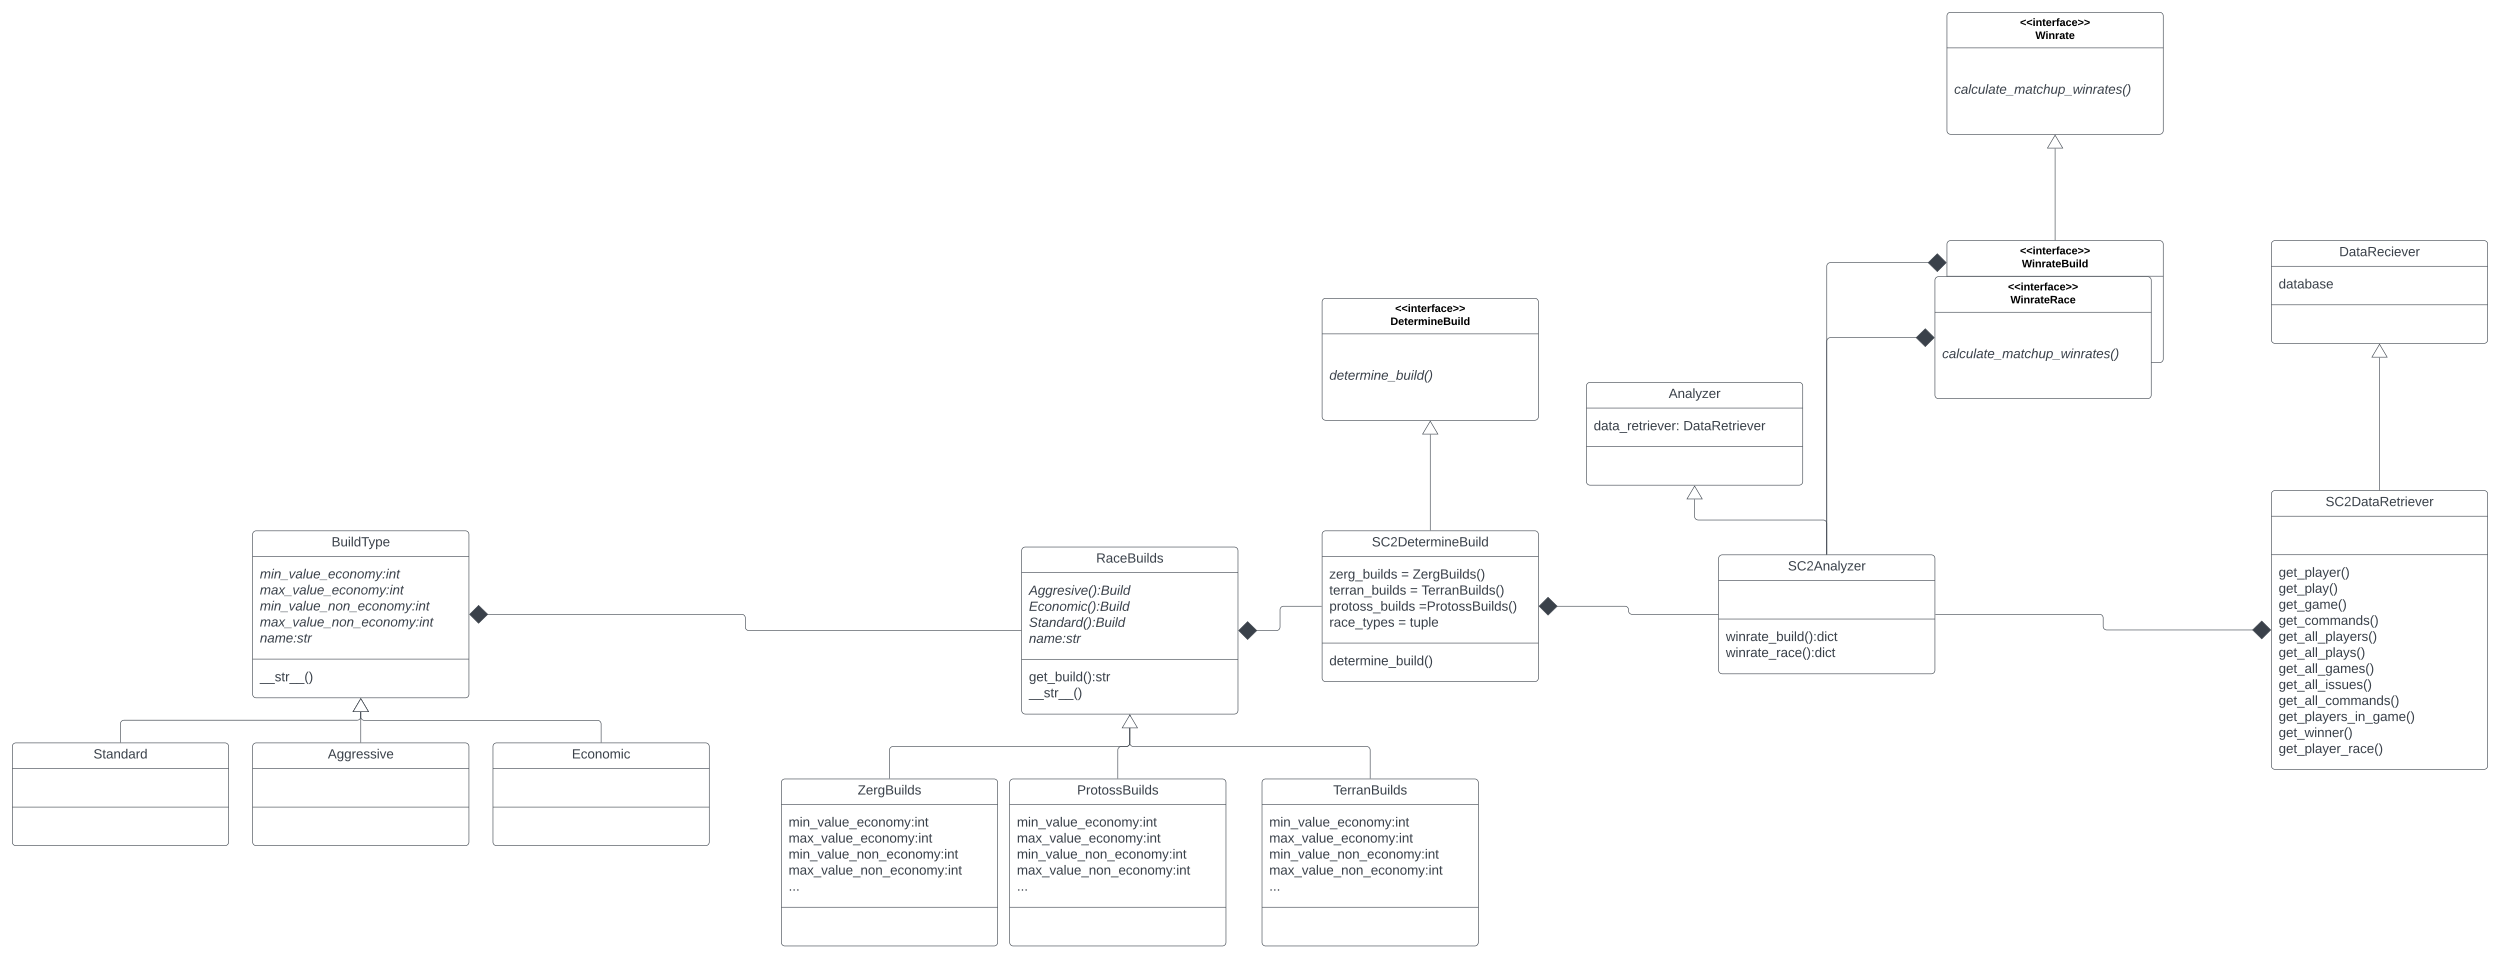 <svg xmlns="http://www.w3.org/2000/svg" xmlns:xlink="http://www.w3.org/1999/xlink" xmlns:lucid="lucid" width="4161" height="1595"><g transform="translate(980.5 816.5)" lucid:page-tab-id="0_0"><path d="M-1000-1000h4500v2000h-4500z" fill="#fff"/><path d="M-560 73a6 6 0 0 1 6-6h348a6 6 0 0 1 6 6v266a6 6 0 0 1-6 6h-348a6 6 0 0 1-6-6z" stroke="#3a414a" fill="#fff"/><path d="M-560 109.67h360M-560 280.5h360" stroke="#3a414a" fill="none"/><use xlink:href="#a" transform="matrix(1,0,0,1,-552,75) translate(123.327 17.944)"/><use xlink:href="#b" transform="matrix(1,0,0,1,-548,117.667) translate(0 28.611)"/><use xlink:href="#c" transform="matrix(1,0,0,1,-548,117.667) translate(0 55.278)"/><use xlink:href="#d" transform="matrix(1,0,0,1,-548,117.667) translate(0 81.944)"/><use xlink:href="#e" transform="matrix(1,0,0,1,-548,117.667) translate(0 108.611)"/><use xlink:href="#f" transform="matrix(1,0,0,1,-548,117.667) translate(0 135.278)"/><use xlink:href="#g" transform="matrix(1,0,0,1,-548,288.5) translate(0 28.944)"/><path d="M720 100a6 6 0 0 1 6-6h348a6 6 0 0 1 6 6v266a6 6 0 0 1-6 6H726a6 6 0 0 1-6-6z" stroke="#3a414a" fill="#fff"/><path d="M720 136.67h360M720 280.83h360" stroke="#3a414a" fill="none"/><use xlink:href="#h" transform="matrix(1,0,0,1,728,102) translate(115.92 17.944)"/><use xlink:href="#i" transform="matrix(1,0,0,1,732,144.667) translate(0 28.944)"/><use xlink:href="#j" transform="matrix(1,0,0,1,732,144.667) translate(0 55.611)"/><use xlink:href="#k" transform="matrix(1,0,0,1,732,144.667) translate(0 82.278)"/><use xlink:href="#f" transform="matrix(1,0,0,1,732,144.667) translate(0 108.944)"/><use xlink:href="#l" transform="matrix(1,0,0,1,732,288.833) translate(0 28.611)"/><use xlink:href="#g" transform="matrix(1,0,0,1,732,288.833) translate(0 55.278)"/><path d="M-960 426a6 6 0 0 1 6-6h348a6 6 0 0 1 6 6v159a6 6 0 0 1-6 6h-348a6 6 0 0 1-6-6z" stroke="#3a414a" fill="#fff"/><path d="M-960 462.67h360m-360 64.16h360" stroke="#3a414a" fill="none"/><use xlink:href="#m" transform="matrix(1,0,0,1,-952,428) translate(126.969 17.944)"/><path d="M-780 419v-30.8a6 6 0 0 1 6-6h388a6 6 0 0 0 6-6v-7.7" stroke="#3a414a" fill="none"/><path d="M-779.52 419.5h-.96v-.5h.96z" stroke="#3a414a" stroke-width=".05" fill="#3a414a"/><path d="M-380 346.48l12.73 21.52h-25.46z" stroke="#3a414a" fill="#fff"/><path d="M719 233H266a6 6 0 0 1-6-6v-15a6 6 0 0 0-6-6h-423.13" stroke="#3a414a" fill="none"/><path d="M719.5 233.47h-.5v-.94h.5z" stroke="#3a414a" stroke-width=".05" fill="#3a414a"/><path d="M-198.8 206l14.86-14.85L-168.8 206l-15.14 14.85z" stroke="#3a414a" fill="#3a414a"/><path d="M-560 426a6 6 0 0 1 6-6h348a6 6 0 0 1 6 6v159a6 6 0 0 1-6 6h-348a6 6 0 0 1-6-6z" stroke="#3a414a" fill="#fff"/><path d="M-560 462.67h360m-360 64.16h360" stroke="#3a414a" fill="none"/><use xlink:href="#n" transform="matrix(1,0,0,1,-552,428) translate(117.123 17.944)"/><path d="M-380 419v-50.5" stroke="#3a414a" fill="none"/><path d="M-379.52 419.5h-.96v-.5h.96z" stroke="#3a414a" stroke-width=".05" fill="#3a414a"/><path d="M-380 346.48l12.73 21.52h-25.46zM-160 426a6 6 0 0 1 6-6h348a6 6 0 0 1 6 6v159a6 6 0 0 1-6 6h-348a6 6 0 0 1-6-6z" stroke="#3a414a" fill="#fff"/><path d="M-160 462.67h360m-360 64.16h360" stroke="#3a414a" fill="none"/><use xlink:href="#o" transform="matrix(1,0,0,1,-152,428) translate(123.296 17.944)"/><path d="M20 419v-30.5a6 6 0 0 0-6-6h-388a6 6 0 0 1-6-6v-8" stroke="#3a414a" fill="none"/><path d="M20.48 419.5h-.96v-.5h.96z" stroke="#3a414a" stroke-width=".05" fill="#3a414a"/><path d="M-380 346.48l12.73 21.52h-25.46zM1880 113a6 6 0 0 1 6-6h348a6 6 0 0 1 6 6v186a6 6 0 0 1-6 6h-348a6 6 0 0 1-6-6z" stroke="#3a414a" fill="#fff"/><path d="M1880 149.67h360m-360 64.16h360" stroke="#3a414a" fill="none"/><use xlink:href="#p" transform="matrix(1,0,0,1,1888,115) translate(107.278 17.944)"/><use xlink:href="#q" transform="matrix(1,0,0,1,1892,221.833) translate(0 28.611)"/><use xlink:href="#r" transform="matrix(1,0,0,1,1892,221.833) translate(0 55.278)"/><path d="M320 486a6 6 0 0 1 6-6h348a6 6 0 0 1 6 6v266a6 6 0 0 1-6 6H326a6 6 0 0 1-6-6z" stroke="#3a414a" fill="#fff"/><path d="M320 522.67h360M320 693.5h360" stroke="#3a414a" fill="none"/><use xlink:href="#s" transform="matrix(1,0,0,1,328,488) translate(119.037 17.944)"/><use xlink:href="#t" transform="matrix(1,0,0,1,332,530.667) translate(0 28.611)"/><use xlink:href="#u" transform="matrix(1,0,0,1,332,530.667) translate(0 55.278)"/><use xlink:href="#v" transform="matrix(1,0,0,1,332,530.667) translate(0 81.944)"/><use xlink:href="#w" transform="matrix(1,0,0,1,332,530.667) translate(0 108.611)"/><use xlink:href="#x" transform="matrix(1,0,0,1,332,530.667) translate(0 135.278)"/><path d="M700 486a6 6 0 0 1 6-6h348a6 6 0 0 1 6 6v266a6 6 0 0 1-6 6H706a6 6 0 0 1-6-6z" stroke="#3a414a" fill="#fff"/><path d="M700 522.67h360M700 693.5h360" stroke="#3a414a" fill="none"/><use xlink:href="#y" transform="matrix(1,0,0,1,708,488) translate(104.191 17.944)"/><use xlink:href="#t" transform="matrix(1,0,0,1,712,530.667) translate(0 28.611)"/><use xlink:href="#u" transform="matrix(1,0,0,1,712,530.667) translate(0 55.278)"/><use xlink:href="#v" transform="matrix(1,0,0,1,712,530.667) translate(0 81.944)"/><use xlink:href="#w" transform="matrix(1,0,0,1,712,530.667) translate(0 108.611)"/><use xlink:href="#x" transform="matrix(1,0,0,1,712,530.667) translate(0 135.278)"/><path d="M1120 486a6 6 0 0 1 6-6h348a6 6 0 0 1 6 6v266a6 6 0 0 1-6 6h-348a6 6 0 0 1-6-6z" stroke="#3a414a" fill="#fff"/><path d="M1120 522.67h360M1120 693.5h360" stroke="#3a414a" fill="none"/><use xlink:href="#z" transform="matrix(1,0,0,1,1128,488) translate(110.426 17.944)"/><use xlink:href="#t" transform="matrix(1,0,0,1,1132,530.667) translate(0 28.611)"/><use xlink:href="#u" transform="matrix(1,0,0,1,1132,530.667) translate(0 55.278)"/><use xlink:href="#v" transform="matrix(1,0,0,1,1132,530.667) translate(0 81.944)"/><use xlink:href="#w" transform="matrix(1,0,0,1,1132,530.667) translate(0 108.611)"/><use xlink:href="#x" transform="matrix(1,0,0,1,1132,530.667) translate(0 135.278)"/><path d="M500 479v-47a6 6 0 0 1 6-6h388a6 6 0 0 0 6-6v-31.12" stroke="#3a414a" fill="none"/><path d="M500.48 479.5h-.96v-.5h.96z" stroke="#3a414a" stroke-width=".05" fill="#3a414a"/><path d="M900 374.12l4.63 14.26h-9.26z" stroke="#3a414a" fill="#3a414a"/><path d="M880 479v-47a6 6 0 0 1 6-6h8a6 6 0 0 0 6-6v-31.12" stroke="#3a414a" fill="none"/><path d="M880.48 479.5h-.96v-.5h.96z" stroke="#3a414a" stroke-width=".05" fill="#3a414a"/><path d="M900 374.12l4.63 14.26h-9.26z" stroke="#3a414a" fill="#3a414a"/><path d="M1300 479v-47a6 6 0 0 0-6-6H906a6 6 0 0 1-6-6v-24.5" stroke="#3a414a" fill="none"/><path d="M1300.47 479.5h-.94v-.5h.94z" stroke="#3a414a" stroke-width=".05" fill="#3a414a"/><path d="M900 373.48L912.73 395h-25.46z" stroke="#3a414a" fill="#fff"/><path d="M1879 206h-143a6 6 0 0 1-6-6v-1.5a6 6 0 0 0-6-6h-113.13" stroke="#3a414a" fill="none"/><path d="M1879.5 206.47h-.5v-.94h.5z" stroke="#3a414a" stroke-width=".05" fill="#3a414a"/><path d="M1581.2 192.5l14.86-14.85 15.15 14.85-15.14 14.85z" stroke="#3a414a" fill="#3a414a"/><path d="M1219 192.5h-63a6 6 0 0 0-6 6V227a6 6 0 0 1-6 6h-33.13" stroke="#3a414a" fill="none"/><path d="M1219.5 192.97h-.5v-.94h.5z" stroke="#3a414a" stroke-width=".05" fill="#3a414a"/><path d="M1081.2 233l14.86-14.85L1111.2 233l-15.14 14.85z" stroke="#3a414a" fill="#3a414a"/><path d="M1220-314a6 6 0 0 1 6-6h348a6 6 0 0 1 6 6v191a6 6 0 0 1-6 6h-348a6 6 0 0 1-6-6z" stroke="#3a414a" fill="#fff"/><path d="M1220-260.8h360" stroke="#3a414a" fill="none"/><use xlink:href="#A" transform="matrix(1,0,0,1,1228,-312) translate(113.575 14.8)"/><use xlink:href="#B" transform="matrix(1,0,0,1,1228,-312) translate(105.65 36.4)"/><use xlink:href="#C" transform="matrix(1,0,0,1,1232,-252.8) translate(0 68.444)"/><path d="M1400 66V-93.5" stroke="#3a414a" fill="none"/><path d="M1400.47 66.5h-.94V66h.94z" stroke="#3a414a" stroke-width=".05" fill="#3a414a"/><path d="M1400-115.52L1412.73-94h-25.46z" stroke="#3a414a" fill="#fff"/><path d="M2060 106V55a6 6 0 0 0-6-6h-208a6 6 0 0 1-6-6V14.5" stroke="#3a414a" fill="none"/><path d="M2060.47 106.5h-.94v-.5h.94z" stroke="#3a414a" stroke-width=".05" fill="#3a414a"/><path d="M1840-7.52L1852.73 14h-25.46zM2800 6a6 6 0 0 1 6-6h348a6 6 0 0 1 6 6v452a6 6 0 0 1-6 6h-348a6 6 0 0 1-6-6z" stroke="#3a414a" fill="#fff"/><path d="M2800 42.67h360m-360 64.16h360" stroke="#3a414a" fill="none"/><use xlink:href="#D" transform="matrix(1,0,0,1,2808,8) translate(82.062 17.944)"/><use xlink:href="#E" transform="matrix(1,0,0,1,2812,114.833) translate(0 28.778)"/><use xlink:href="#F" transform="matrix(1,0,0,1,2812,114.833) translate(0 55.444)"/><use xlink:href="#G" transform="matrix(1,0,0,1,2812,114.833) translate(0 82.111)"/><use xlink:href="#H" transform="matrix(1,0,0,1,2812,114.833) translate(0 108.778)"/><use xlink:href="#I" transform="matrix(1,0,0,1,2812,114.833) translate(0 135.444)"/><use xlink:href="#J" transform="matrix(1,0,0,1,2812,114.833) translate(0 162.111)"/><use xlink:href="#K" transform="matrix(1,0,0,1,2812,114.833) translate(0 188.778)"/><use xlink:href="#L" transform="matrix(1,0,0,1,2812,114.833) translate(0 215.444)"/><use xlink:href="#M" transform="matrix(1,0,0,1,2812,114.833) translate(0 242.111)"/><use xlink:href="#N" transform="matrix(1,0,0,1,2812,114.833) translate(0 268.778)"/><use xlink:href="#O" transform="matrix(1,0,0,1,2812,114.833) translate(0 295.444)"/><use xlink:href="#P" transform="matrix(1,0,0,1,2812,114.833) translate(0 322.111)"/><path d="M2241 206h273a6 6 0 0 1 6 6v14a6 6 0 0 0 6 6h243.13" stroke="#3a414a" fill="none"/><path d="M2241 206.47h-.5v-.94h.5z" stroke="#3a414a" stroke-width=".05" fill="#3a414a"/><path d="M2798.8 232l-14.86 14.85L2768.8 232l15.14-14.85z" stroke="#3a414a" fill="#3a414a"/><path d="M2980-1v-220.5" stroke="#3a414a" fill="none"/><path d="M2980.47-.5h-.94V-1h.94z" stroke="#3a414a" stroke-width=".05" fill="#3a414a"/><path d="M2980-243.52l12.73 21.52h-25.46zM1660-174a6 6 0 0 1 6-6h348a6 6 0 0 1 6 6v159a6 6 0 0 1-6 6h-348a6 6 0 0 1-6-6z" stroke="#3a414a" fill="#fff"/><path d="M1660-137.33h360m-360 64.16h360" stroke="#3a414a" fill="none"/><g><use xlink:href="#Q" transform="matrix(1,0,0,1,1668,-172) translate(128.852 17.944)"/></g><g><use xlink:href="#R" transform="matrix(1,0,0,1,1672,-129.333) translate(0 28.944)"/><use xlink:href="#S" transform="matrix(1,0,0,1,1672,-129.333) translate(149.136 28.944)"/></g><path d="M2260-790a6 6 0 0 1 6-6h348a6 6 0 0 1 6 6v191a6 6 0 0 1-6 6h-348a6 6 0 0 1-6-6z" stroke="#3a414a" fill="#fff"/><path d="M2260-736.8h360" stroke="#3a414a" fill="none"/><g><use xlink:href="#A" transform="matrix(1,0,0,1,2268,-788) translate(113.575 14.8)"/><use xlink:href="#T" transform="matrix(1,0,0,1,2268,-788) translate(139.15 36.4)"/></g><g><use xlink:href="#U" transform="matrix(1,0,0,1,2272,-728.8) translate(0 68.444)"/></g><path d="M2260-410a6 6 0 0 1 6-6h348a6 6 0 0 1 6 6v191a6 6 0 0 1-6 6h-348a6 6 0 0 1-6-6z" stroke="#3a414a" fill="#fff"/><path d="M2260-356.8h360" stroke="#3a414a" fill="none"/><g><use xlink:href="#A" transform="matrix(1,0,0,1,2268,-408) translate(113.575 14.8)"/><use xlink:href="#V" transform="matrix(1,0,0,1,2268,-408) translate(116.725 36.4)"/></g><path d="M2240-350a6 6 0 0 1 6-6h348a6 6 0 0 1 6 6v191a6 6 0 0 1-6 6h-348a6 6 0 0 1-6-6z" stroke="#3a414a" fill="#fff"/><path d="M2240-296.8h360" stroke="#3a414a" fill="none"/><g><use xlink:href="#A" transform="matrix(1,0,0,1,2248,-348) translate(113.575 14.8)"/><use xlink:href="#W" transform="matrix(1,0,0,1,2248,-348) translate(117.675 36.4)"/></g><g><use xlink:href="#U" transform="matrix(1,0,0,1,2252,-288.8) translate(0 68.444)"/></g><path d="M2440-417v-152.5" stroke="#3a414a" fill="none"/><path d="M2440.47-416.5h-.94v-.5h.94z" stroke="#3a414a" stroke-width=".05" fill="#3a414a"/><path d="M2440-591.52l12.73 21.52h-25.46z" stroke="#3a414a" fill="#fff"/><path d="M2060 106v-354.5a6 6 0 0 1 6-6h143.13" stroke="#3a414a" fill="none"/><path d="M2060.47 106.5h-.94v-.5h.94z" stroke="#3a414a" stroke-width=".05" fill="#3a414a"/><path d="M2238.8-254.5l-14.86 14.85-15.15-14.85 15.14-14.85z" stroke="#3a414a" fill="#3a414a"/><path d="M2060 106v-479.33a6 6 0 0 1 6-6h163.13" stroke="#3a414a" fill="none"/><path d="M2060.47 106.5h-.94v-.5h.94z" stroke="#3a414a" stroke-width=".05" fill="#3a414a"/><path d="M2258.8-379.33l-14.86 14.85-15.15-14.85 15.14-14.85z" stroke="#3a414a" fill="#3a414a"/><path d="M2800-410a6 6 0 0 1 6-6h348a6 6 0 0 1 6 6v159a6 6 0 0 1-6 6h-348a6 6 0 0 1-6-6z" stroke="#3a414a" fill="#fff"/><path d="M2800-373.33h360m-360 64.16h360" stroke="#3a414a" fill="none"/><g><use xlink:href="#X" transform="matrix(1,0,0,1,2808,-408) translate(104.84 17.944)"/></g><g><use xlink:href="#Y" transform="matrix(1,0,0,1,2812,-365.333) translate(0 28.944)"/></g><path d="M1220 73a6 6 0 0 1 6-6h348a6 6 0 0 1 6 6v239a6 6 0 0 1-6 6h-348a6 6 0 0 1-6-6z" stroke="#3a414a" fill="#fff"/><path d="M1220 109.67h360m-360 144.16h360" stroke="#3a414a" fill="none"/><g><use xlink:href="#Z" transform="matrix(1,0,0,1,1228,75) translate(74.685 17.944)"/></g><g><use xlink:href="#aa" transform="matrix(1,0,0,1,1232,117.667) translate(0 28.944)"/><use xlink:href="#ab" transform="matrix(1,0,0,1,1232,117.667) translate(119.568 28.944)"/><use xlink:href="#ac" transform="matrix(1,0,0,1,1232,117.667) translate(138.704 28.944)"/><use xlink:href="#ad" transform="matrix(1,0,0,1,1232,117.667) translate(0 55.611)"/><use xlink:href="#ab" transform="matrix(1,0,0,1,1232,117.667) translate(134.321 55.611)"/><use xlink:href="#ae" transform="matrix(1,0,0,1,1232,117.667) translate(153.457 55.611)"/><use xlink:href="#af" transform="matrix(1,0,0,1,1232,117.667) translate(0 82.278)"/><use xlink:href="#ag" transform="matrix(1,0,0,1,1232,117.667) translate(149.198 82.278)"/><use xlink:href="#ah" transform="matrix(1,0,0,1,1232,117.667) translate(0 108.944)"/><use xlink:href="#ab" transform="matrix(1,0,0,1,1232,117.667) translate(114.753 108.944)"/><use xlink:href="#ai" transform="matrix(1,0,0,1,1232,117.667) translate(133.889 108.944)"/></g><g><use xlink:href="#aj" transform="matrix(1,0,0,1,1232,261.833) translate(0 28.944)"/></g><defs><path fill="#3a414a" d="M160-131c35 5 61 23 61 61C221 17 115-2 30 0v-248c76 3 177-17 177 60 0 33-19 50-47 57zm-97-11c50-1 110 9 110-42 0-47-63-36-110-37v79zm0 115c55-2 124 14 124-45 0-56-70-42-124-44v89" id="ak"/><path fill="#3a414a" d="M84 4C-5 8 30-112 23-190h32v120c0 31 7 50 39 49 72-2 45-101 50-169h31l1 190h-30c-1-10 1-25-2-33-11 22-28 36-60 37" id="al"/><path fill="#3a414a" d="M24-231v-30h32v30H24zM24 0v-190h32V0H24" id="am"/><path fill="#3a414a" d="M24 0v-261h32V0H24" id="an"/><path fill="#3a414a" d="M85-194c31 0 48 13 60 33l-1-100h32l1 261h-30c-2-10 0-23-3-31C134-8 116 4 85 4 32 4 16-35 15-94c0-66 23-100 70-100zm9 24c-40 0-46 34-46 75 0 40 6 74 45 74 42 0 51-32 51-76 0-42-9-74-50-73" id="ao"/><path fill="#3a414a" d="M127-220V0H93v-220H8v-28h204v28h-85" id="ap"/><path fill="#3a414a" d="M179-190L93 31C79 59 56 82 12 73V49c39 6 53-20 64-50L1-190h34L92-34l54-156h33" id="aq"/><path fill="#3a414a" d="M115-194c55 1 70 41 70 98S169 2 115 4C84 4 66-9 55-30l1 105H24l-1-265h31l2 30c10-21 28-34 59-34zm-8 174c40 0 45-34 45-75s-6-73-45-74c-42 0-51 32-51 76 0 43 10 73 51 73" id="ar"/><path fill="#3a414a" d="M100-194c63 0 86 42 84 106H49c0 40 14 67 53 68 26 1 43-12 49-29l28 8c-11 28-37 45-77 45C44 4 14-33 15-96c1-61 26-98 85-98zm52 81c6-60-76-77-97-28-3 7-6 17-6 28h103" id="as"/><g id="a"><use transform="matrix(0.062,0,0,0.062,0,0)" xlink:href="#ak"/><use transform="matrix(0.062,0,0,0.062,14.815,0)" xlink:href="#al"/><use transform="matrix(0.062,0,0,0.062,27.16,0)" xlink:href="#am"/><use transform="matrix(0.062,0,0,0.062,32.037,0)" xlink:href="#an"/><use transform="matrix(0.062,0,0,0.062,36.914,0)" xlink:href="#ao"/><use transform="matrix(0.062,0,0,0.062,49.259,0)" xlink:href="#ap"/><use transform="matrix(0.062,0,0,0.062,61.543,0)" xlink:href="#aq"/><use transform="matrix(0.062,0,0,0.062,72.654,0)" xlink:href="#ar"/><use transform="matrix(0.062,0,0,0.062,85,0)" xlink:href="#as"/></g><path fill="#3a414a" d="M248-111c6-24 9-61-24-58-72 9-57 108-77 169h-31l26-142c3-37-50-30-64-10C52-115 50-51 37 0H6l36-190h30c-1 10-6 24-4 32 13-43 101-52 105 5 13-22 29-41 61-41 90 0 28 129 23 194h-31" id="at"/><path fill="#3a414a" d="M50-231l6-30h32l-6 30H50zM6 0l37-190h31L37 0H6" id="au"/><path fill="#3a414a" d="M67-158c22-48 132-52 116 29L158 0h-32l25-140c3-38-53-32-70-12C52-117 51-52 38 0H6l36-190h30" id="av"/><path fill="#3a414a" d="M-28 44V31h207v13H-28" id="aw"/><path fill="#3a414a" d="M89 0H52L20-190h33L74-25l89-165h34" id="ax"/><path fill="#3a414a" d="M165-48c-4 18 1 34 23 27l-3 20c-29 8-62 0-52-35h-2C116-14 99 4 63 4 30 4 8-16 8-49c0-68 71-67 138-67 10-26 0-56-31-54-26 1-42 9-47 31l-32-5c8-67 160-71 144 15-5 28-9 54-15 81zM42-50c3 52 80 24 89-6 7-12 7-24 11-38-47 1-103-4-100 44" id="ay"/><path fill="#3a414a" d="M6 0l50-261h32L37 0H6" id="az"/><path fill="#3a414a" d="M67 3c-93-2-31-127-26-193h32L48-50c-3 39 53 32 70 12 30-34 30-101 43-152h32L157 0h-30c1-10 6-24 4-33-14 20-29 37-64 36" id="aA"/><path fill="#3a414a" d="M111-194c62-3 86 47 72 106H45c-7 38 6 69 45 68 27-1 43-14 53-32l24 11C152-15 129 4 87 4 38 3 12-23 12-71c0-70 32-119 99-123zm44 81c14-66-71-72-95-28-4 8-8 17-11 28h106" id="aB"/><path fill="#3a414a" d="M44-68c0 29 11 47 38 47 30 0 42-19 51-41l28 9C148-21 126 4 82 4 31 4 10-29 12-85c3-77 74-140 146-93 12 8 15 23 18 40l-31 5c-1-22-13-36-36-36-52 0-65 49-65 101" id="aC"/><path fill="#3a414a" d="M30-147c31-64 166-65 159 27C183-49 158 1 86 4 9 8 1-88 30-147zM88-20c53 0 68-48 68-100 0-31-11-51-44-50-52 1-68 46-68 97 0 32 13 53 44 53" id="aD"/><path fill="#3a414a" d="M198-190L69 30C53 58 25 83-20 72c4-11-1-27 19-22 33-1 43-29 59-52L20-190h32L79-34l84-156h35" id="aE"/><path fill="#3a414a" d="M44-154l7-36h35l-8 36H44zM14 0l7-36h35L49 0H14" id="aF"/><path fill="#3a414a" d="M51-54c-9 22 5 41 31 30L79-1C43 14 10-4 19-52l22-115H19l5-23h22l19-43h21l-9 43h35l-4 23H73" id="aG"/><g id="b"><use transform="matrix(0.062,0,0,0.062,0,0)" xlink:href="#at"/><use transform="matrix(0.062,0,0,0.062,18.457,0)" xlink:href="#au"/><use transform="matrix(0.062,0,0,0.062,23.333,0)" xlink:href="#av"/><use transform="matrix(0.062,0,0,0.062,35.679,0)" xlink:href="#aw"/><use transform="matrix(0.062,0,0,0.062,48.025,0)" xlink:href="#ax"/><use transform="matrix(0.062,0,0,0.062,59.136,0)" xlink:href="#ay"/><use transform="matrix(0.062,0,0,0.062,71.481,0)" xlink:href="#az"/><use transform="matrix(0.062,0,0,0.062,76.358,0)" xlink:href="#aA"/><use transform="matrix(0.062,0,0,0.062,88.704,0)" xlink:href="#aB"/><use transform="matrix(0.062,0,0,0.062,101.049,0)" xlink:href="#aw"/><use transform="matrix(0.062,0,0,0.062,113.395,0)" xlink:href="#aB"/><use transform="matrix(0.062,0,0,0.062,125.741,0)" xlink:href="#aC"/><use transform="matrix(0.062,0,0,0.062,136.852,0)" xlink:href="#aD"/><use transform="matrix(0.062,0,0,0.062,149.198,0)" xlink:href="#av"/><use transform="matrix(0.062,0,0,0.062,161.543,0)" xlink:href="#aD"/><use transform="matrix(0.062,0,0,0.062,173.889,0)" xlink:href="#at"/><use transform="matrix(0.062,0,0,0.062,192.346,0)" xlink:href="#aE"/><use transform="matrix(0.062,0,0,0.062,203.457,0)" xlink:href="#aF"/><use transform="matrix(0.062,0,0,0.062,209.63,0)" xlink:href="#au"/><use transform="matrix(0.062,0,0,0.062,214.506,0)" xlink:href="#av"/><use transform="matrix(0.062,0,0,0.062,226.852,0)" xlink:href="#aG"/></g><path fill="#3a414a" d="M124 0L87-78 21 0h-35l86-98-46-92h33l34 74 61-74h37l-83 92 50 98h-34" id="aH"/><g id="c"><use transform="matrix(0.062,0,0,0.062,0,0)" xlink:href="#at"/><use transform="matrix(0.062,0,0,0.062,18.457,0)" xlink:href="#ay"/><use transform="matrix(0.062,0,0,0.062,30.802,0)" xlink:href="#aH"/><use transform="matrix(0.062,0,0,0.062,41.914,0)" xlink:href="#aw"/><use transform="matrix(0.062,0,0,0.062,54.259,0)" xlink:href="#ax"/><use transform="matrix(0.062,0,0,0.062,65.37,0)" xlink:href="#ay"/><use transform="matrix(0.062,0,0,0.062,77.716,0)" xlink:href="#az"/><use transform="matrix(0.062,0,0,0.062,82.593,0)" xlink:href="#aA"/><use transform="matrix(0.062,0,0,0.062,94.938,0)" xlink:href="#aB"/><use transform="matrix(0.062,0,0,0.062,107.284,0)" xlink:href="#aw"/><use transform="matrix(0.062,0,0,0.062,119.63,0)" xlink:href="#aB"/><use transform="matrix(0.062,0,0,0.062,131.975,0)" xlink:href="#aC"/><use transform="matrix(0.062,0,0,0.062,143.086,0)" xlink:href="#aD"/><use transform="matrix(0.062,0,0,0.062,155.432,0)" xlink:href="#av"/><use transform="matrix(0.062,0,0,0.062,167.778,0)" xlink:href="#aD"/><use transform="matrix(0.062,0,0,0.062,180.123,0)" xlink:href="#at"/><use transform="matrix(0.062,0,0,0.062,198.58,0)" xlink:href="#aE"/><use transform="matrix(0.062,0,0,0.062,209.691,0)" xlink:href="#aF"/><use transform="matrix(0.062,0,0,0.062,215.864,0)" xlink:href="#au"/><use transform="matrix(0.062,0,0,0.062,220.741,0)" xlink:href="#av"/><use transform="matrix(0.062,0,0,0.062,233.086,0)" xlink:href="#aG"/></g><g id="d"><use transform="matrix(0.062,0,0,0.062,0,0)" xlink:href="#at"/><use transform="matrix(0.062,0,0,0.062,18.457,0)" xlink:href="#au"/><use transform="matrix(0.062,0,0,0.062,23.333,0)" xlink:href="#av"/><use transform="matrix(0.062,0,0,0.062,35.679,0)" xlink:href="#aw"/><use transform="matrix(0.062,0,0,0.062,48.025,0)" xlink:href="#ax"/><use transform="matrix(0.062,0,0,0.062,59.136,0)" xlink:href="#ay"/><use transform="matrix(0.062,0,0,0.062,71.481,0)" xlink:href="#az"/><use transform="matrix(0.062,0,0,0.062,76.358,0)" xlink:href="#aA"/><use transform="matrix(0.062,0,0,0.062,88.704,0)" xlink:href="#aB"/><use transform="matrix(0.062,0,0,0.062,101.049,0)" xlink:href="#aw"/><use transform="matrix(0.062,0,0,0.062,113.395,0)" xlink:href="#av"/><use transform="matrix(0.062,0,0,0.062,125.741,0)" xlink:href="#aD"/><use transform="matrix(0.062,0,0,0.062,138.086,0)" xlink:href="#av"/><use transform="matrix(0.062,0,0,0.062,150.432,0)" xlink:href="#aw"/><use transform="matrix(0.062,0,0,0.062,162.778,0)" xlink:href="#aB"/><use transform="matrix(0.062,0,0,0.062,175.123,0)" xlink:href="#aC"/><use transform="matrix(0.062,0,0,0.062,186.235,0)" xlink:href="#aD"/><use transform="matrix(0.062,0,0,0.062,198.58,0)" xlink:href="#av"/><use transform="matrix(0.062,0,0,0.062,210.926,0)" xlink:href="#aD"/><use transform="matrix(0.062,0,0,0.062,223.272,0)" xlink:href="#at"/><use transform="matrix(0.062,0,0,0.062,241.728,0)" xlink:href="#aE"/><use transform="matrix(0.062,0,0,0.062,252.84,0)" xlink:href="#aF"/><use transform="matrix(0.062,0,0,0.062,259.012,0)" xlink:href="#au"/><use transform="matrix(0.062,0,0,0.062,263.889,0)" xlink:href="#av"/><use transform="matrix(0.062,0,0,0.062,276.235,0)" xlink:href="#aG"/></g><g id="e"><use transform="matrix(0.062,0,0,0.062,0,0)" xlink:href="#at"/><use transform="matrix(0.062,0,0,0.062,18.457,0)" xlink:href="#ay"/><use transform="matrix(0.062,0,0,0.062,30.802,0)" xlink:href="#aH"/><use transform="matrix(0.062,0,0,0.062,41.914,0)" xlink:href="#aw"/><use transform="matrix(0.062,0,0,0.062,54.259,0)" xlink:href="#ax"/><use transform="matrix(0.062,0,0,0.062,65.37,0)" xlink:href="#ay"/><use transform="matrix(0.062,0,0,0.062,77.716,0)" xlink:href="#az"/><use transform="matrix(0.062,0,0,0.062,82.593,0)" xlink:href="#aA"/><use transform="matrix(0.062,0,0,0.062,94.938,0)" xlink:href="#aB"/><use transform="matrix(0.062,0,0,0.062,107.284,0)" xlink:href="#aw"/><use transform="matrix(0.062,0,0,0.062,119.63,0)" xlink:href="#av"/><use transform="matrix(0.062,0,0,0.062,131.975,0)" xlink:href="#aD"/><use transform="matrix(0.062,0,0,0.062,144.321,0)" xlink:href="#av"/><use transform="matrix(0.062,0,0,0.062,156.667,0)" xlink:href="#aw"/><use transform="matrix(0.062,0,0,0.062,169.012,0)" xlink:href="#aB"/><use transform="matrix(0.062,0,0,0.062,181.358,0)" xlink:href="#aC"/><use transform="matrix(0.062,0,0,0.062,192.469,0)" xlink:href="#aD"/><use transform="matrix(0.062,0,0,0.062,204.815,0)" xlink:href="#av"/><use transform="matrix(0.062,0,0,0.062,217.16,0)" xlink:href="#aD"/><use transform="matrix(0.062,0,0,0.062,229.506,0)" xlink:href="#at"/><use transform="matrix(0.062,0,0,0.062,247.963,0)" xlink:href="#aE"/><use transform="matrix(0.062,0,0,0.062,259.074,0)" xlink:href="#aF"/><use transform="matrix(0.062,0,0,0.062,265.247,0)" xlink:href="#au"/><use transform="matrix(0.062,0,0,0.062,270.123,0)" xlink:href="#av"/><use transform="matrix(0.062,0,0,0.062,282.469,0)" xlink:href="#aG"/></g><path fill="#3a414a" d="M55-144c13 50 104 24 104 88C159 21 15 23 1-39l26-10c6 40 102 42 102-4-13-50-104-23-104-87 0-71 143-71 148-8l-29 4c-5-35-85-37-89 0" id="aI"/><path fill="#3a414a" d="M66-151c12-25 30-51 66-40l-6 26C45-176 58-65 38 0H6l36-190h30" id="aJ"/><g id="f"><use transform="matrix(0.062,0,0,0.062,0,0)" xlink:href="#av"/><use transform="matrix(0.062,0,0,0.062,12.346,0)" xlink:href="#ay"/><use transform="matrix(0.062,0,0,0.062,24.691,0)" xlink:href="#at"/><use transform="matrix(0.062,0,0,0.062,43.148,0)" xlink:href="#aB"/><use transform="matrix(0.062,0,0,0.062,55.494,0)" xlink:href="#aF"/><use transform="matrix(0.062,0,0,0.062,61.667,0)" xlink:href="#aI"/><use transform="matrix(0.062,0,0,0.062,72.778,0)" xlink:href="#aG"/><use transform="matrix(0.062,0,0,0.062,78.951,0)" xlink:href="#aJ"/></g><path fill="#3a414a" d="M-5 72V49h209v23H-5" id="aK"/><path fill="#3a414a" d="M135-143c-3-34-86-38-87 0 15 53 115 12 119 90S17 21 10-45l28-5c4 36 97 45 98 0-10-56-113-15-118-90-4-57 82-63 122-42 12 7 21 19 24 35" id="aL"/><path fill="#3a414a" d="M59-47c-2 24 18 29 38 22v24C64 9 27 4 27-40v-127H5v-23h24l9-43h21v43h35v23H59v120" id="aM"/><path fill="#3a414a" d="M114-163C36-179 61-72 57 0H25l-1-190h30c1 12-1 29 2 39 6-27 23-49 58-41v29" id="aN"/><path fill="#3a414a" d="M87 75C49 33 22-17 22-94c0-76 28-126 65-167h31c-38 41-64 92-64 168S80 34 118 75H87" id="aO"/><path fill="#3a414a" d="M33-261c38 41 65 92 65 168S71 34 33 75H2C39 34 66-17 66-93S39-220 2-261h31" id="aP"/><g id="g"><use transform="matrix(0.062,0,0,0.062,0,0)" xlink:href="#aK"/><use transform="matrix(0.062,0,0,0.062,12.346,0)" xlink:href="#aK"/><use transform="matrix(0.062,0,0,0.062,24.691,0)" xlink:href="#aL"/><use transform="matrix(0.062,0,0,0.062,35.802,0)" xlink:href="#aM"/><use transform="matrix(0.062,0,0,0.062,41.975,0)" xlink:href="#aN"/><use transform="matrix(0.062,0,0,0.062,49.321,0)" xlink:href="#aK"/><use transform="matrix(0.062,0,0,0.062,61.667,0)" xlink:href="#aK"/><use transform="matrix(0.062,0,0,0.062,74.012,0)" xlink:href="#aO"/><use transform="matrix(0.062,0,0,0.062,81.358,0)" xlink:href="#aP"/></g><path fill="#3a414a" d="M233-177c-1 41-23 64-60 70L243 0h-38l-65-103H63V0H30v-248c88 3 205-21 203 71zM63-129c60-2 137 13 137-47 0-61-80-42-137-45v92" id="aQ"/><path fill="#3a414a" d="M141-36C126-15 110 5 73 4 37 3 15-17 15-53c-1-64 63-63 125-63 3-35-9-54-41-54-24 1-41 7-42 31l-33-3c5-37 33-52 76-52 45 0 72 20 72 64v82c-1 20 7 32 28 27v20c-31 9-61-2-59-35zM48-53c0 20 12 33 32 33 41-3 63-29 60-74-43 2-92-5-92 41" id="aR"/><path fill="#3a414a" d="M96-169c-40 0-48 33-48 73s9 75 48 75c24 0 41-14 43-38l32 2c-6 37-31 61-74 61-59 0-76-41-82-99-10-93 101-131 147-64 4 7 5 14 7 22l-32 3c-4-21-16-35-41-35" id="aS"/><g id="h"><use transform="matrix(0.062,0,0,0.062,0,0)" xlink:href="#aQ"/><use transform="matrix(0.062,0,0,0.062,15.988,0)" xlink:href="#aR"/><use transform="matrix(0.062,0,0,0.062,28.333,0)" xlink:href="#aS"/><use transform="matrix(0.062,0,0,0.062,39.444,0)" xlink:href="#as"/><use transform="matrix(0.062,0,0,0.062,51.79,0)" xlink:href="#ak"/><use transform="matrix(0.062,0,0,0.062,66.605,0)" xlink:href="#al"/><use transform="matrix(0.062,0,0,0.062,78.951,0)" xlink:href="#am"/><use transform="matrix(0.062,0,0,0.062,83.827,0)" xlink:href="#an"/><use transform="matrix(0.062,0,0,0.062,88.704,0)" xlink:href="#ao"/><use transform="matrix(0.062,0,0,0.062,101.049,0)" xlink:href="#aL"/></g><path fill="#3a414a" d="M187 0l-14-72H61L19 0h-37l149-248h38L221 0h-34zm-19-99l-22-123L76-99h92" id="aT"/><path fill="#3a414a" d="M103-194c29 0 47 14 56 36 2-11 5-23 8-32h30L160-5C157 61 82 97 21 62 9 55 4 45 1 30l28-7c7 42 83 31 92-3 4-16 9-38 13-55-13 20-29 36-62 36-40 0-60-25-60-64 0-71 23-131 91-131zm4 24c-53 0-58 54-61 104-2 27 10 44 36 44 49 0 65-50 67-102 1-29-15-46-42-46" id="aU"/><path fill="#3a414a" d="M17-49c1-102 45-165 103-212h30C92-210 49-145 49-46 49 4 63 43 85 75H54C30 43 18 2 17-49" id="aV"/><path fill="#3a414a" d="M98-137C97-35 54 29-4 75h-31C23 23 67-41 67-140c0-50-15-89-37-121h31c24 32 36 73 37 124" id="aW"/><path fill="#3a414a" d="M219-77C219 17 104-2 11 0l48-248c73 2 169-15 169 57 0 38-24 54-60 60 29 5 51 21 51 54zm-26-111c0-44-62-31-105-33l-16 79c55 0 121 9 121-46zm-7 110c-1-49-69-36-119-38L50-27c61-1 137 12 136-51" id="aX"/><path fill="#3a414a" d="M133-28C103 26-5 8 13-77c13-62 24-115 90-117 29-1 46 15 56 35l19-102h32L160 0h-30zM45-64c-2 27 10 43 35 43 54-1 69-50 69-103 0-29-15-46-42-46-53-1-58 58-62 106" id="aY"/><g id="i"><use transform="matrix(0.062,0,0,0.062,0,0)" xlink:href="#aT"/><use transform="matrix(0.062,0,0,0.062,14.815,0)" xlink:href="#aU"/><use transform="matrix(0.062,0,0,0.062,27.16,0)" xlink:href="#aU"/><use transform="matrix(0.062,0,0,0.062,39.506,0)" xlink:href="#aJ"/><use transform="matrix(0.062,0,0,0.062,46.852,0)" xlink:href="#aB"/><use transform="matrix(0.062,0,0,0.062,59.198,0)" xlink:href="#aI"/><use transform="matrix(0.062,0,0,0.062,70.309,0)" xlink:href="#au"/><use transform="matrix(0.062,0,0,0.062,75.185,0)" xlink:href="#ax"/><use transform="matrix(0.062,0,0,0.062,86.296,0)" xlink:href="#aB"/><use transform="matrix(0.062,0,0,0.062,98.642,0)" xlink:href="#aV"/><use transform="matrix(0.062,0,0,0.062,105.988,0)" xlink:href="#aW"/><use transform="matrix(0.062,0,0,0.062,113.333,0)" xlink:href="#aF"/><use transform="matrix(0.062,0,0,0.062,119.506,0)" xlink:href="#aX"/><use transform="matrix(0.062,0,0,0.062,134.321,0)" xlink:href="#aA"/><use transform="matrix(0.062,0,0,0.062,146.667,0)" xlink:href="#au"/><use transform="matrix(0.062,0,0,0.062,151.543,0)" xlink:href="#az"/><use transform="matrix(0.062,0,0,0.062,156.42,0)" xlink:href="#aY"/></g><path fill="#3a414a" d="M11 0l48-248h184l-5 28H87l-15 79h140l-5 27H67L50-27h158l-5 27H11" id="aZ"/><g id="j"><use transform="matrix(0.062,0,0,0.062,0,0)" xlink:href="#aZ"/><use transform="matrix(0.062,0,0,0.062,14.815,0)" xlink:href="#aC"/><use transform="matrix(0.062,0,0,0.062,25.926,0)" xlink:href="#aD"/><use transform="matrix(0.062,0,0,0.062,38.272,0)" xlink:href="#av"/><use transform="matrix(0.062,0,0,0.062,50.617,0)" xlink:href="#aD"/><use transform="matrix(0.062,0,0,0.062,62.963,0)" xlink:href="#at"/><use transform="matrix(0.062,0,0,0.062,81.42,0)" xlink:href="#au"/><use transform="matrix(0.062,0,0,0.062,86.296,0)" xlink:href="#aC"/><use transform="matrix(0.062,0,0,0.062,97.407,0)" xlink:href="#aV"/><use transform="matrix(0.062,0,0,0.062,104.753,0)" xlink:href="#aW"/><use transform="matrix(0.062,0,0,0.062,112.099,0)" xlink:href="#aF"/><use transform="matrix(0.062,0,0,0.062,118.272,0)" xlink:href="#aX"/><use transform="matrix(0.062,0,0,0.062,133.086,0)" xlink:href="#aA"/><use transform="matrix(0.062,0,0,0.062,145.432,0)" xlink:href="#au"/><use transform="matrix(0.062,0,0,0.062,150.309,0)" xlink:href="#az"/><use transform="matrix(0.062,0,0,0.062,155.185,0)" xlink:href="#aY"/></g><path fill="#3a414a" d="M194-120c59 52 2 134-86 124-53-6-90-18-98-63l31-7c8 30 29 43 70 43 46 0 84-17 71-62-32-43-135-20-137-98-3-89 178-90 191-16l-30 9c-8-48-127-53-127 5 0 53 81 35 115 65" id="ba"/><g id="k"><use transform="matrix(0.062,0,0,0.062,0,0)" xlink:href="#ba"/><use transform="matrix(0.062,0,0,0.062,14.815,0)" xlink:href="#aG"/><use transform="matrix(0.062,0,0,0.062,20.988,0)" xlink:href="#ay"/><use transform="matrix(0.062,0,0,0.062,33.333,0)" xlink:href="#av"/><use transform="matrix(0.062,0,0,0.062,45.679,0)" xlink:href="#aY"/><use transform="matrix(0.062,0,0,0.062,58.025,0)" xlink:href="#ay"/><use transform="matrix(0.062,0,0,0.062,70.37,0)" xlink:href="#aJ"/><use transform="matrix(0.062,0,0,0.062,77.716,0)" xlink:href="#aY"/><use transform="matrix(0.062,0,0,0.062,90.062,0)" xlink:href="#aV"/><use transform="matrix(0.062,0,0,0.062,97.407,0)" xlink:href="#aW"/><use transform="matrix(0.062,0,0,0.062,104.753,0)" xlink:href="#aF"/><use transform="matrix(0.062,0,0,0.062,110.926,0)" xlink:href="#aX"/><use transform="matrix(0.062,0,0,0.062,125.741,0)" xlink:href="#aA"/><use transform="matrix(0.062,0,0,0.062,138.086,0)" xlink:href="#au"/><use transform="matrix(0.062,0,0,0.062,142.963,0)" xlink:href="#az"/><use transform="matrix(0.062,0,0,0.062,147.84,0)" xlink:href="#aY"/></g><path fill="#3a414a" d="M177-190C167-65 218 103 67 71c-23-6-38-20-44-43l32-5c15 47 100 32 89-28v-30C133-14 115 1 83 1 29 1 15-40 15-95c0-56 16-97 71-98 29-1 48 16 59 35 1-10 0-23 2-32h30zM94-22c36 0 50-32 50-73 0-42-14-75-50-75-39 0-46 34-46 75s6 73 46 73" id="bb"/><path fill="#3a414a" d="M115-194c53 0 69 39 70 98 0 66-23 100-70 100C84 3 66-7 56-30L54 0H23l1-261h32v101c10-23 28-34 59-34zm-8 174c40 0 45-34 45-75 0-40-5-75-45-74-42 0-51 32-51 76 0 43 10 73 51 73" id="bc"/><path fill="#3a414a" d="M33-154v-36h34v36H33zM33 0v-36h34V0H33" id="bd"/><g id="l"><use transform="matrix(0.062,0,0,0.062,0,0)" xlink:href="#bb"/><use transform="matrix(0.062,0,0,0.062,12.346,0)" xlink:href="#as"/><use transform="matrix(0.062,0,0,0.062,24.691,0)" xlink:href="#aM"/><use transform="matrix(0.062,0,0,0.062,30.864,0)" xlink:href="#aK"/><use transform="matrix(0.062,0,0,0.062,43.21,0)" xlink:href="#bc"/><use transform="matrix(0.062,0,0,0.062,55.556,0)" xlink:href="#al"/><use transform="matrix(0.062,0,0,0.062,67.901,0)" xlink:href="#am"/><use transform="matrix(0.062,0,0,0.062,72.778,0)" xlink:href="#an"/><use transform="matrix(0.062,0,0,0.062,77.654,0)" xlink:href="#ao"/><use transform="matrix(0.062,0,0,0.062,90,0)" xlink:href="#aO"/><use transform="matrix(0.062,0,0,0.062,97.346,0)" xlink:href="#aP"/><use transform="matrix(0.062,0,0,0.062,104.691,0)" xlink:href="#bd"/><use transform="matrix(0.062,0,0,0.062,110.864,0)" xlink:href="#aL"/><use transform="matrix(0.062,0,0,0.062,121.975,0)" xlink:href="#aM"/><use transform="matrix(0.062,0,0,0.062,128.148,0)" xlink:href="#aN"/></g><path fill="#3a414a" d="M185-189c-5-48-123-54-124 2 14 75 158 14 163 119 3 78-121 87-175 55-17-10-28-26-33-46l33-7c5 56 141 63 141-1 0-78-155-14-162-118-5-82 145-84 179-34 5 7 8 16 11 25" id="be"/><path fill="#3a414a" d="M117-194c89-4 53 116 60 194h-32v-121c0-31-8-49-39-48C34-167 62-67 57 0H25l-1-190h30c1 10-1 24 2 32 11-22 29-35 61-36" id="bf"/><g id="m"><use transform="matrix(0.062,0,0,0.062,0,0)" xlink:href="#be"/><use transform="matrix(0.062,0,0,0.062,14.815,0)" xlink:href="#aM"/><use transform="matrix(0.062,0,0,0.062,20.988,0)" xlink:href="#aR"/><use transform="matrix(0.062,0,0,0.062,33.333,0)" xlink:href="#bf"/><use transform="matrix(0.062,0,0,0.062,45.679,0)" xlink:href="#ao"/><use transform="matrix(0.062,0,0,0.062,58.025,0)" xlink:href="#aR"/><use transform="matrix(0.062,0,0,0.062,70.37,0)" xlink:href="#aN"/><use transform="matrix(0.062,0,0,0.062,77.716,0)" xlink:href="#ao"/></g><path fill="#3a414a" d="M205 0l-28-72H64L36 0H1l101-248h38L239 0h-34zm-38-99l-47-123c-12 45-31 82-46 123h93" id="bg"/><path fill="#3a414a" d="M108 0H70L1-190h34L89-25l56-165h34" id="bh"/><g id="n"><use transform="matrix(0.062,0,0,0.062,0,0)" xlink:href="#bg"/><use transform="matrix(0.062,0,0,0.062,14.815,0)" xlink:href="#bb"/><use transform="matrix(0.062,0,0,0.062,27.16,0)" xlink:href="#bb"/><use transform="matrix(0.062,0,0,0.062,39.506,0)" xlink:href="#aN"/><use transform="matrix(0.062,0,0,0.062,46.852,0)" xlink:href="#as"/><use transform="matrix(0.062,0,0,0.062,59.198,0)" xlink:href="#aL"/><use transform="matrix(0.062,0,0,0.062,70.309,0)" xlink:href="#aL"/><use transform="matrix(0.062,0,0,0.062,81.42,0)" xlink:href="#am"/><use transform="matrix(0.062,0,0,0.062,86.296,0)" xlink:href="#bh"/><use transform="matrix(0.062,0,0,0.062,97.407,0)" xlink:href="#as"/></g><path fill="#3a414a" d="M30 0v-248h187v28H63v79h144v27H63v87h162V0H30" id="bi"/><path fill="#3a414a" d="M100-194c62-1 85 37 85 99 1 63-27 99-86 99S16-35 15-95c0-66 28-99 85-99zM99-20c44 1 53-31 53-75 0-43-8-75-51-75s-53 32-53 75 10 74 51 75" id="bj"/><path fill="#3a414a" d="M210-169c-67 3-38 105-44 169h-31v-121c0-29-5-50-35-48C34-165 62-65 56 0H25l-1-190h30c1 10-1 24 2 32 10-44 99-50 107 0 11-21 27-35 58-36 85-2 47 119 55 194h-31v-121c0-29-5-49-35-48" id="bk"/><g id="o"><use transform="matrix(0.062,0,0,0.062,0,0)" xlink:href="#bi"/><use transform="matrix(0.062,0,0,0.062,14.815,0)" xlink:href="#aS"/><use transform="matrix(0.062,0,0,0.062,25.926,0)" xlink:href="#bj"/><use transform="matrix(0.062,0,0,0.062,38.272,0)" xlink:href="#bf"/><use transform="matrix(0.062,0,0,0.062,50.617,0)" xlink:href="#bj"/><use transform="matrix(0.062,0,0,0.062,62.963,0)" xlink:href="#bk"/><use transform="matrix(0.062,0,0,0.062,81.42,0)" xlink:href="#am"/><use transform="matrix(0.062,0,0,0.062,86.296,0)" xlink:href="#aS"/></g><path fill="#3a414a" d="M212-179c-10-28-35-45-73-45-59 0-87 40-87 99 0 60 29 101 89 101 43 0 62-24 78-52l27 14C228-24 195 4 139 4 59 4 22-46 18-125c-6-104 99-153 187-111 19 9 31 26 39 46" id="bl"/><path fill="#3a414a" d="M101-251c82-7 93 87 43 132L82-64C71-53 59-42 53-27h129V0H18c2-99 128-94 128-182 0-28-16-43-45-43s-46 15-49 41l-32-3c6-41 34-60 81-64" id="bm"/><path fill="#3a414a" d="M9 0v-24l116-142H16v-24h144v24L44-24h123V0H9" id="bn"/><g id="p"><use transform="matrix(0.062,0,0,0.062,0,0)" xlink:href="#be"/><use transform="matrix(0.062,0,0,0.062,14.815,0)" xlink:href="#bl"/><use transform="matrix(0.062,0,0,0.062,30.802,0)" xlink:href="#bm"/><use transform="matrix(0.062,0,0,0.062,43.148,0)" xlink:href="#bg"/><use transform="matrix(0.062,0,0,0.062,57.963,0)" xlink:href="#bf"/><use transform="matrix(0.062,0,0,0.062,70.309,0)" xlink:href="#aR"/><use transform="matrix(0.062,0,0,0.062,82.654,0)" xlink:href="#an"/><use transform="matrix(0.062,0,0,0.062,87.531,0)" xlink:href="#aq"/><use transform="matrix(0.062,0,0,0.062,98.642,0)" xlink:href="#bn"/><use transform="matrix(0.062,0,0,0.062,109.753,0)" xlink:href="#as"/><use transform="matrix(0.062,0,0,0.062,122.099,0)" xlink:href="#aN"/></g><path fill="#3a414a" d="M206 0h-36l-40-164L89 0H53L-1-190h32L70-26l43-164h34l41 164 42-164h31" id="bo"/><g id="q"><use transform="matrix(0.062,0,0,0.062,0,0)" xlink:href="#bo"/><use transform="matrix(0.062,0,0,0.062,15.988,0)" xlink:href="#am"/><use transform="matrix(0.062,0,0,0.062,20.864,0)" xlink:href="#bf"/><use transform="matrix(0.062,0,0,0.062,33.21,0)" xlink:href="#aN"/><use transform="matrix(0.062,0,0,0.062,40.556,0)" xlink:href="#aR"/><use transform="matrix(0.062,0,0,0.062,52.901,0)" xlink:href="#aM"/><use transform="matrix(0.062,0,0,0.062,59.074,0)" xlink:href="#as"/><use transform="matrix(0.062,0,0,0.062,71.42,0)" xlink:href="#aK"/><use transform="matrix(0.062,0,0,0.062,83.765,0)" xlink:href="#bc"/><use transform="matrix(0.062,0,0,0.062,96.111,0)" xlink:href="#al"/><use transform="matrix(0.062,0,0,0.062,108.457,0)" xlink:href="#am"/><use transform="matrix(0.062,0,0,0.062,113.333,0)" xlink:href="#an"/><use transform="matrix(0.062,0,0,0.062,118.21,0)" xlink:href="#ao"/><use transform="matrix(0.062,0,0,0.062,130.556,0)" xlink:href="#aO"/><use transform="matrix(0.062,0,0,0.062,137.901,0)" xlink:href="#aP"/><use transform="matrix(0.062,0,0,0.062,145.247,0)" xlink:href="#bd"/><use transform="matrix(0.062,0,0,0.062,151.42,0)" xlink:href="#ao"/><use transform="matrix(0.062,0,0,0.062,163.765,0)" xlink:href="#am"/><use transform="matrix(0.062,0,0,0.062,168.642,0)" xlink:href="#aS"/><use transform="matrix(0.062,0,0,0.062,179.753,0)" xlink:href="#aM"/></g><g id="r"><use transform="matrix(0.062,0,0,0.062,0,0)" xlink:href="#bo"/><use transform="matrix(0.062,0,0,0.062,15.988,0)" xlink:href="#am"/><use transform="matrix(0.062,0,0,0.062,20.864,0)" xlink:href="#bf"/><use transform="matrix(0.062,0,0,0.062,33.21,0)" xlink:href="#aN"/><use transform="matrix(0.062,0,0,0.062,40.556,0)" xlink:href="#aR"/><use transform="matrix(0.062,0,0,0.062,52.901,0)" xlink:href="#aM"/><use transform="matrix(0.062,0,0,0.062,59.074,0)" xlink:href="#as"/><use transform="matrix(0.062,0,0,0.062,71.42,0)" xlink:href="#aK"/><use transform="matrix(0.062,0,0,0.062,83.765,0)" xlink:href="#aN"/><use transform="matrix(0.062,0,0,0.062,91.111,0)" xlink:href="#aR"/><use transform="matrix(0.062,0,0,0.062,103.457,0)" xlink:href="#aS"/><use transform="matrix(0.062,0,0,0.062,114.568,0)" xlink:href="#as"/><use transform="matrix(0.062,0,0,0.062,126.914,0)" xlink:href="#aO"/><use transform="matrix(0.062,0,0,0.062,134.259,0)" xlink:href="#aP"/><use transform="matrix(0.062,0,0,0.062,141.605,0)" xlink:href="#bd"/><use transform="matrix(0.062,0,0,0.062,147.778,0)" xlink:href="#ao"/><use transform="matrix(0.062,0,0,0.062,160.123,0)" xlink:href="#am"/><use transform="matrix(0.062,0,0,0.062,165,0)" xlink:href="#aS"/><use transform="matrix(0.062,0,0,0.062,176.111,0)" xlink:href="#aM"/></g><path fill="#3a414a" d="M209 0H11v-25l151-195H24v-28h176v25L50-27h159V0" id="bp"/><g id="s"><use transform="matrix(0.062,0,0,0.062,0,0)" xlink:href="#bp"/><use transform="matrix(0.062,0,0,0.062,13.519,0)" xlink:href="#as"/><use transform="matrix(0.062,0,0,0.062,25.864,0)" xlink:href="#aN"/><use transform="matrix(0.062,0,0,0.062,33.21,0)" xlink:href="#bb"/><use transform="matrix(0.062,0,0,0.062,45.556,0)" xlink:href="#ak"/><use transform="matrix(0.062,0,0,0.062,60.37,0)" xlink:href="#al"/><use transform="matrix(0.062,0,0,0.062,72.716,0)" xlink:href="#am"/><use transform="matrix(0.062,0,0,0.062,77.593,0)" xlink:href="#an"/><use transform="matrix(0.062,0,0,0.062,82.469,0)" xlink:href="#ao"/><use transform="matrix(0.062,0,0,0.062,94.815,0)" xlink:href="#aL"/></g><g id="t"><use transform="matrix(0.062,0,0,0.062,0,0)" xlink:href="#bk"/><use transform="matrix(0.062,0,0,0.062,18.457,0)" xlink:href="#am"/><use transform="matrix(0.062,0,0,0.062,23.333,0)" xlink:href="#bf"/><use transform="matrix(0.062,0,0,0.062,35.679,0)" xlink:href="#aK"/><use transform="matrix(0.062,0,0,0.062,48.025,0)" xlink:href="#bh"/><use transform="matrix(0.062,0,0,0.062,59.136,0)" xlink:href="#aR"/><use transform="matrix(0.062,0,0,0.062,71.481,0)" xlink:href="#an"/><use transform="matrix(0.062,0,0,0.062,76.358,0)" xlink:href="#al"/><use transform="matrix(0.062,0,0,0.062,88.704,0)" xlink:href="#as"/><use transform="matrix(0.062,0,0,0.062,101.049,0)" xlink:href="#aK"/><use transform="matrix(0.062,0,0,0.062,113.395,0)" xlink:href="#as"/><use transform="matrix(0.062,0,0,0.062,125.741,0)" xlink:href="#aS"/><use transform="matrix(0.062,0,0,0.062,136.852,0)" xlink:href="#bj"/><use transform="matrix(0.062,0,0,0.062,149.198,0)" xlink:href="#bf"/><use transform="matrix(0.062,0,0,0.062,161.543,0)" xlink:href="#bj"/><use transform="matrix(0.062,0,0,0.062,173.889,0)" xlink:href="#bk"/><use transform="matrix(0.062,0,0,0.062,192.346,0)" xlink:href="#aq"/><use transform="matrix(0.062,0,0,0.062,203.457,0)" xlink:href="#bd"/><use transform="matrix(0.062,0,0,0.062,209.63,0)" xlink:href="#am"/><use transform="matrix(0.062,0,0,0.062,214.506,0)" xlink:href="#bf"/><use transform="matrix(0.062,0,0,0.062,226.852,0)" xlink:href="#aM"/></g><path fill="#3a414a" d="M141 0L90-78 38 0H4l68-98-65-92h35l48 74 47-74h35l-64 92 68 98h-35" id="bq"/><g id="u"><use transform="matrix(0.062,0,0,0.062,0,0)" xlink:href="#bk"/><use transform="matrix(0.062,0,0,0.062,18.457,0)" xlink:href="#aR"/><use transform="matrix(0.062,0,0,0.062,30.802,0)" xlink:href="#bq"/><use transform="matrix(0.062,0,0,0.062,41.914,0)" xlink:href="#aK"/><use transform="matrix(0.062,0,0,0.062,54.259,0)" xlink:href="#bh"/><use transform="matrix(0.062,0,0,0.062,65.37,0)" xlink:href="#aR"/><use transform="matrix(0.062,0,0,0.062,77.716,0)" xlink:href="#an"/><use transform="matrix(0.062,0,0,0.062,82.593,0)" xlink:href="#al"/><use transform="matrix(0.062,0,0,0.062,94.938,0)" xlink:href="#as"/><use transform="matrix(0.062,0,0,0.062,107.284,0)" xlink:href="#aK"/><use transform="matrix(0.062,0,0,0.062,119.63,0)" xlink:href="#as"/><use transform="matrix(0.062,0,0,0.062,131.975,0)" xlink:href="#aS"/><use transform="matrix(0.062,0,0,0.062,143.086,0)" xlink:href="#bj"/><use transform="matrix(0.062,0,0,0.062,155.432,0)" xlink:href="#bf"/><use transform="matrix(0.062,0,0,0.062,167.778,0)" xlink:href="#bj"/><use transform="matrix(0.062,0,0,0.062,180.123,0)" xlink:href="#bk"/><use transform="matrix(0.062,0,0,0.062,198.58,0)" xlink:href="#aq"/><use transform="matrix(0.062,0,0,0.062,209.691,0)" xlink:href="#bd"/><use transform="matrix(0.062,0,0,0.062,215.864,0)" xlink:href="#am"/><use transform="matrix(0.062,0,0,0.062,220.741,0)" xlink:href="#bf"/><use transform="matrix(0.062,0,0,0.062,233.086,0)" xlink:href="#aM"/></g><g id="v"><use transform="matrix(0.062,0,0,0.062,0,0)" xlink:href="#bk"/><use transform="matrix(0.062,0,0,0.062,18.457,0)" xlink:href="#am"/><use transform="matrix(0.062,0,0,0.062,23.333,0)" xlink:href="#bf"/><use transform="matrix(0.062,0,0,0.062,35.679,0)" xlink:href="#aK"/><use transform="matrix(0.062,0,0,0.062,48.025,0)" xlink:href="#bh"/><use transform="matrix(0.062,0,0,0.062,59.136,0)" xlink:href="#aR"/><use transform="matrix(0.062,0,0,0.062,71.481,0)" xlink:href="#an"/><use transform="matrix(0.062,0,0,0.062,76.358,0)" xlink:href="#al"/><use transform="matrix(0.062,0,0,0.062,88.704,0)" xlink:href="#as"/><use transform="matrix(0.062,0,0,0.062,101.049,0)" xlink:href="#aK"/><use transform="matrix(0.062,0,0,0.062,113.395,0)" xlink:href="#bf"/><use transform="matrix(0.062,0,0,0.062,125.741,0)" xlink:href="#bj"/><use transform="matrix(0.062,0,0,0.062,138.086,0)" xlink:href="#bf"/><use transform="matrix(0.062,0,0,0.062,150.432,0)" xlink:href="#aK"/><use transform="matrix(0.062,0,0,0.062,162.778,0)" xlink:href="#as"/><use transform="matrix(0.062,0,0,0.062,175.123,0)" xlink:href="#aS"/><use transform="matrix(0.062,0,0,0.062,186.235,0)" xlink:href="#bj"/><use transform="matrix(0.062,0,0,0.062,198.58,0)" xlink:href="#bf"/><use transform="matrix(0.062,0,0,0.062,210.926,0)" xlink:href="#bj"/><use transform="matrix(0.062,0,0,0.062,223.272,0)" xlink:href="#bk"/><use transform="matrix(0.062,0,0,0.062,241.728,0)" xlink:href="#aq"/><use transform="matrix(0.062,0,0,0.062,252.84,0)" xlink:href="#bd"/><use transform="matrix(0.062,0,0,0.062,259.012,0)" xlink:href="#am"/><use transform="matrix(0.062,0,0,0.062,263.889,0)" xlink:href="#bf"/><use transform="matrix(0.062,0,0,0.062,276.235,0)" xlink:href="#aM"/></g><g id="w"><use transform="matrix(0.062,0,0,0.062,0,0)" xlink:href="#bk"/><use transform="matrix(0.062,0,0,0.062,18.457,0)" xlink:href="#aR"/><use transform="matrix(0.062,0,0,0.062,30.802,0)" xlink:href="#bq"/><use transform="matrix(0.062,0,0,0.062,41.914,0)" xlink:href="#aK"/><use transform="matrix(0.062,0,0,0.062,54.259,0)" xlink:href="#bh"/><use transform="matrix(0.062,0,0,0.062,65.37,0)" xlink:href="#aR"/><use transform="matrix(0.062,0,0,0.062,77.716,0)" xlink:href="#an"/><use transform="matrix(0.062,0,0,0.062,82.593,0)" xlink:href="#al"/><use transform="matrix(0.062,0,0,0.062,94.938,0)" xlink:href="#as"/><use transform="matrix(0.062,0,0,0.062,107.284,0)" xlink:href="#aK"/><use transform="matrix(0.062,0,0,0.062,119.63,0)" xlink:href="#bf"/><use transform="matrix(0.062,0,0,0.062,131.975,0)" xlink:href="#bj"/><use transform="matrix(0.062,0,0,0.062,144.321,0)" xlink:href="#bf"/><use transform="matrix(0.062,0,0,0.062,156.667,0)" xlink:href="#aK"/><use transform="matrix(0.062,0,0,0.062,169.012,0)" xlink:href="#as"/><use transform="matrix(0.062,0,0,0.062,181.358,0)" xlink:href="#aS"/><use transform="matrix(0.062,0,0,0.062,192.469,0)" xlink:href="#bj"/><use transform="matrix(0.062,0,0,0.062,204.815,0)" xlink:href="#bf"/><use transform="matrix(0.062,0,0,0.062,217.16,0)" xlink:href="#bj"/><use transform="matrix(0.062,0,0,0.062,229.506,0)" xlink:href="#bk"/><use transform="matrix(0.062,0,0,0.062,247.963,0)" xlink:href="#aq"/><use transform="matrix(0.062,0,0,0.062,259.074,0)" xlink:href="#bd"/><use transform="matrix(0.062,0,0,0.062,265.247,0)" xlink:href="#am"/><use transform="matrix(0.062,0,0,0.062,270.123,0)" xlink:href="#bf"/><use transform="matrix(0.062,0,0,0.062,282.469,0)" xlink:href="#aM"/></g><path fill="#3a414a" d="M33 0v-38h34V0H33" id="br"/><g id="x"><use transform="matrix(0.062,0,0,0.062,0,0)" xlink:href="#br"/><use transform="matrix(0.062,0,0,0.062,6.173,0)" xlink:href="#br"/><use transform="matrix(0.062,0,0,0.062,12.346,0)" xlink:href="#br"/></g><path fill="#3a414a" d="M30-248c87 1 191-15 191 75 0 78-77 80-158 76V0H30v-248zm33 125c57 0 124 11 124-50 0-59-68-47-124-48v98" id="bs"/><g id="y"><use transform="matrix(0.062,0,0,0.062,0,0)" xlink:href="#bs"/><use transform="matrix(0.062,0,0,0.062,14.815,0)" xlink:href="#aN"/><use transform="matrix(0.062,0,0,0.062,22.16,0)" xlink:href="#bj"/><use transform="matrix(0.062,0,0,0.062,34.506,0)" xlink:href="#aM"/><use transform="matrix(0.062,0,0,0.062,40.679,0)" xlink:href="#bj"/><use transform="matrix(0.062,0,0,0.062,53.025,0)" xlink:href="#aL"/><use transform="matrix(0.062,0,0,0.062,64.136,0)" xlink:href="#aL"/><use transform="matrix(0.062,0,0,0.062,75.247,0)" xlink:href="#ak"/><use transform="matrix(0.062,0,0,0.062,90.062,0)" xlink:href="#al"/><use transform="matrix(0.062,0,0,0.062,102.407,0)" xlink:href="#am"/><use transform="matrix(0.062,0,0,0.062,107.284,0)" xlink:href="#an"/><use transform="matrix(0.062,0,0,0.062,112.16,0)" xlink:href="#ao"/><use transform="matrix(0.062,0,0,0.062,124.506,0)" xlink:href="#aL"/></g><g id="z"><use transform="matrix(0.062,0,0,0.062,0,0)" xlink:href="#ap"/><use transform="matrix(0.062,0,0,0.062,11.049,0)" xlink:href="#as"/><use transform="matrix(0.062,0,0,0.062,23.395,0)" xlink:href="#aN"/><use transform="matrix(0.062,0,0,0.062,30.741,0)" xlink:href="#aN"/><use transform="matrix(0.062,0,0,0.062,38.086,0)" xlink:href="#aR"/><use transform="matrix(0.062,0,0,0.062,50.432,0)" xlink:href="#bf"/><use transform="matrix(0.062,0,0,0.062,62.778,0)" xlink:href="#ak"/><use transform="matrix(0.062,0,0,0.062,77.593,0)" xlink:href="#al"/><use transform="matrix(0.062,0,0,0.062,89.938,0)" xlink:href="#am"/><use transform="matrix(0.062,0,0,0.062,94.815,0)" xlink:href="#an"/><use transform="matrix(0.062,0,0,0.062,99.691,0)" xlink:href="#ao"/><use transform="matrix(0.062,0,0,0.062,112.037,0)" xlink:href="#aL"/></g><path d="M15-91v-56l181-69v40L49-119l147 57v40" id="bt"/><path d="M25-224v-37h50v37H25zM25 0v-190h50V0H25" id="bu"/><path d="M135-194c87-1 58 113 63 194h-50c-7-57 23-157-34-157-59 0-34 97-39 157H25l-1-190h47c2 12-1 28 3 38 12-26 28-41 61-42" id="bv"/><path d="M115-3C79 11 28 4 28-45v-112H4v-33h27l15-45h31v45h36v33H77v99c-1 23 16 31 38 25v30" id="bw"/><path d="M185-48c-13 30-37 53-82 52C43 2 14-33 14-96s30-98 90-98c62 0 83 45 84 108H66c0 31 8 55 39 56 18 0 30-7 34-22zm-45-69c5-46-57-63-70-21-2 6-4 13-4 21h74" id="bx"/><path d="M135-150c-39-12-60 13-60 57V0H25l-1-190h47c2 13-1 29 3 40 6-28 27-53 61-41v41" id="by"/><path d="M121-226c-27-7-43 5-38 36h38v33H83V0H34v-157H6v-33h28c-9-59 32-81 87-68v32" id="bz"/><path d="M133-34C117-15 103 5 69 4 32 3 11-16 11-54c-1-60 55-63 116-61 1-26-3-47-28-47-18 1-26 9-28 27l-52-2c7-38 36-58 82-57s74 22 75 68l1 82c-1 14 12 18 25 15v27c-30 8-71 5-69-32zm-48 3c29 0 43-24 42-57-32 0-66-3-65 30 0 17 8 27 23 27" id="bA"/><path d="M190-63c-7 42-38 67-86 67-59 0-84-38-90-98-12-110 154-137 174-36l-49 2c-2-19-15-32-35-32-30 0-35 28-38 64-6 74 65 87 74 30" id="bB"/><path d="M15-22v-40l146-57-146-57v-40l181 69v56" id="bC"/><g id="A"><use transform="matrix(0.05,0,0,0.05,0,0)" xlink:href="#bt"/><use transform="matrix(0.05,0,0,0.05,10.5,0)" xlink:href="#bt"/><use transform="matrix(0.05,0,0,0.05,21,0)" xlink:href="#bu"/><use transform="matrix(0.05,0,0,0.05,26,0)" xlink:href="#bv"/><use transform="matrix(0.05,0,0,0.05,36.95,0)" xlink:href="#bw"/><use transform="matrix(0.05,0,0,0.05,42.9,0)" xlink:href="#bx"/><use transform="matrix(0.05,0,0,0.05,52.9,0)" xlink:href="#by"/><use transform="matrix(0.05,0,0,0.05,59.9,0)" xlink:href="#bz"/><use transform="matrix(0.05,0,0,0.05,65.85,0)" xlink:href="#bA"/><use transform="matrix(0.05,0,0,0.05,75.85,0)" xlink:href="#bB"/><use transform="matrix(0.05,0,0,0.05,85.85,0)" xlink:href="#bx"/><use transform="matrix(0.05,0,0,0.05,95.85,0)" xlink:href="#bC"/><use transform="matrix(0.05,0,0,0.05,106.35,0)" xlink:href="#bC"/></g><path d="M24-248c120-7 223 5 221 122C244-46 201 0 124 0H24v-248zM76-40c74 7 117-18 117-86 0-67-45-88-117-82v168" id="bD"/><path d="M220-157c-53 9-28 100-34 157h-49v-107c1-27-5-49-29-50C55-147 81-57 75 0H25l-1-190h47c2 12-1 28 3 38 10-53 101-56 108 0 13-22 24-43 59-42 82 1 51 116 57 194h-49v-107c-1-25-5-48-29-50" id="bE"/><path d="M182-130c37 4 62 22 62 59C244 23 116-4 24 0v-248c84 5 203-23 205 63 0 31-19 50-47 55zM76-148c40-3 101 13 101-30 0-44-60-28-101-31v61zm0 110c48-3 116 14 116-37 0-48-69-32-116-35v72" id="bF"/><path d="M85 4C-2 5 27-109 22-190h50c7 57-23 150 33 157 60-5 35-97 40-157h50l1 190h-47c-2-12 1-28-3-38-12 25-28 42-61 42" id="bG"/><path d="M25 0v-261h50V0H25" id="bH"/><path d="M88-194c31-1 46 15 58 34l-1-101h50l1 261h-48c-2-10 0-23-3-31C134-8 116 4 84 4 32 4 16-41 15-95c0-56 19-97 73-99zm17 164c33 0 40-30 41-66 1-37-9-64-41-64s-38 30-39 65c0 43 13 65 39 65" id="bI"/><g id="B"><use transform="matrix(0.05,0,0,0.05,0,0)" xlink:href="#bD"/><use transform="matrix(0.05,0,0,0.05,12.95,0)" xlink:href="#bx"/><use transform="matrix(0.05,0,0,0.05,22.95,0)" xlink:href="#bw"/><use transform="matrix(0.05,0,0,0.05,28.9,0)" xlink:href="#bx"/><use transform="matrix(0.05,0,0,0.05,38.9,0)" xlink:href="#by"/><use transform="matrix(0.05,0,0,0.05,45.9,0)" xlink:href="#bE"/><use transform="matrix(0.05,0,0,0.05,61.9,0)" xlink:href="#bu"/><use transform="matrix(0.05,0,0,0.05,66.9,0)" xlink:href="#bv"/><use transform="matrix(0.05,0,0,0.05,77.85,0)" xlink:href="#bx"/><use transform="matrix(0.05,0,0,0.05,87.85,0)" xlink:href="#bF"/><use transform="matrix(0.05,0,0,0.05,100.8,0)" xlink:href="#bG"/><use transform="matrix(0.05,0,0,0.05,111.75,0)" xlink:href="#bu"/><use transform="matrix(0.05,0,0,0.05,116.75,0)" xlink:href="#bH"/><use transform="matrix(0.05,0,0,0.05,121.75,0)" xlink:href="#bI"/></g><path fill="#3a414a" d="M68-162c25-46 127-43 121 31C183-60 169 1 98 4 69 5 53-11 43-31L36 0H5l52-261h31zm88 36c2-27-9-43-34-43-55 0-70 51-70 103 0 29 15 45 43 46 52 0 58-58 61-106" id="bJ"/><g id="C"><use transform="matrix(0.062,0,0,0.062,0,0)" xlink:href="#aY"/><use transform="matrix(0.062,0,0,0.062,12.346,0)" xlink:href="#aB"/><use transform="matrix(0.062,0,0,0.062,24.691,0)" xlink:href="#aG"/><use transform="matrix(0.062,0,0,0.062,30.864,0)" xlink:href="#aB"/><use transform="matrix(0.062,0,0,0.062,43.21,0)" xlink:href="#aJ"/><use transform="matrix(0.062,0,0,0.062,50.556,0)" xlink:href="#at"/><use transform="matrix(0.062,0,0,0.062,69.012,0)" xlink:href="#au"/><use transform="matrix(0.062,0,0,0.062,73.889,0)" xlink:href="#av"/><use transform="matrix(0.062,0,0,0.062,86.235,0)" xlink:href="#aB"/><use transform="matrix(0.062,0,0,0.062,98.58,0)" xlink:href="#aw"/><use transform="matrix(0.062,0,0,0.062,110.926,0)" xlink:href="#bJ"/><use transform="matrix(0.062,0,0,0.062,123.272,0)" xlink:href="#aA"/><use transform="matrix(0.062,0,0,0.062,135.617,0)" xlink:href="#au"/><use transform="matrix(0.062,0,0,0.062,140.494,0)" xlink:href="#az"/><use transform="matrix(0.062,0,0,0.062,145.37,0)" xlink:href="#aY"/><use transform="matrix(0.062,0,0,0.062,157.716,0)" xlink:href="#aV"/><use transform="matrix(0.062,0,0,0.062,165.062,0)" xlink:href="#aW"/></g><path fill="#3a414a" d="M30-248c118-7 216 8 213 122C240-48 200 0 122 0H30v-248zM63-27c89 8 146-16 146-99s-60-101-146-95v194" id="bK"/><g id="D"><use transform="matrix(0.062,0,0,0.062,0,0)" xlink:href="#be"/><use transform="matrix(0.062,0,0,0.062,14.815,0)" xlink:href="#bl"/><use transform="matrix(0.062,0,0,0.062,30.802,0)" xlink:href="#bm"/><use transform="matrix(0.062,0,0,0.062,43.148,0)" xlink:href="#bK"/><use transform="matrix(0.062,0,0,0.062,59.136,0)" xlink:href="#aR"/><use transform="matrix(0.062,0,0,0.062,71.481,0)" xlink:href="#aM"/><use transform="matrix(0.062,0,0,0.062,77.654,0)" xlink:href="#aR"/><use transform="matrix(0.062,0,0,0.062,90,0)" xlink:href="#aQ"/><use transform="matrix(0.062,0,0,0.062,105.988,0)" xlink:href="#as"/><use transform="matrix(0.062,0,0,0.062,118.333,0)" xlink:href="#aM"/><use transform="matrix(0.062,0,0,0.062,124.506,0)" xlink:href="#aN"/><use transform="matrix(0.062,0,0,0.062,131.852,0)" xlink:href="#am"/><use transform="matrix(0.062,0,0,0.062,136.728,0)" xlink:href="#as"/><use transform="matrix(0.062,0,0,0.062,149.074,0)" xlink:href="#bh"/><use transform="matrix(0.062,0,0,0.062,160.185,0)" xlink:href="#as"/><use transform="matrix(0.062,0,0,0.062,172.531,0)" xlink:href="#aN"/></g><g id="E"><use transform="matrix(0.062,0,0,0.062,0,0)" xlink:href="#bb"/><use transform="matrix(0.062,0,0,0.062,12.346,0)" xlink:href="#as"/><use transform="matrix(0.062,0,0,0.062,24.691,0)" xlink:href="#aM"/><use transform="matrix(0.062,0,0,0.062,30.864,0)" xlink:href="#aK"/><use transform="matrix(0.062,0,0,0.062,43.21,0)" xlink:href="#ar"/><use transform="matrix(0.062,0,0,0.062,55.556,0)" xlink:href="#an"/><use transform="matrix(0.062,0,0,0.062,60.432,0)" xlink:href="#aR"/><use transform="matrix(0.062,0,0,0.062,72.778,0)" xlink:href="#aq"/><use transform="matrix(0.062,0,0,0.062,83.889,0)" xlink:href="#as"/><use transform="matrix(0.062,0,0,0.062,96.235,0)" xlink:href="#aN"/><use transform="matrix(0.062,0,0,0.062,103.58,0)" xlink:href="#aO"/><use transform="matrix(0.062,0,0,0.062,110.926,0)" xlink:href="#aP"/></g><g id="F"><use transform="matrix(0.062,0,0,0.062,0,0)" xlink:href="#bb"/><use transform="matrix(0.062,0,0,0.062,12.346,0)" xlink:href="#as"/><use transform="matrix(0.062,0,0,0.062,24.691,0)" xlink:href="#aM"/><use transform="matrix(0.062,0,0,0.062,30.864,0)" xlink:href="#aK"/><use transform="matrix(0.062,0,0,0.062,43.21,0)" xlink:href="#ar"/><use transform="matrix(0.062,0,0,0.062,55.556,0)" xlink:href="#an"/><use transform="matrix(0.062,0,0,0.062,60.432,0)" xlink:href="#aR"/><use transform="matrix(0.062,0,0,0.062,72.778,0)" xlink:href="#aq"/><use transform="matrix(0.062,0,0,0.062,83.889,0)" xlink:href="#aO"/><use transform="matrix(0.062,0,0,0.062,91.235,0)" xlink:href="#aP"/></g><g id="G"><use transform="matrix(0.062,0,0,0.062,0,0)" xlink:href="#bb"/><use transform="matrix(0.062,0,0,0.062,12.346,0)" xlink:href="#as"/><use transform="matrix(0.062,0,0,0.062,24.691,0)" xlink:href="#aM"/><use transform="matrix(0.062,0,0,0.062,30.864,0)" xlink:href="#aK"/><use transform="matrix(0.062,0,0,0.062,43.21,0)" xlink:href="#bb"/><use transform="matrix(0.062,0,0,0.062,55.556,0)" xlink:href="#aR"/><use transform="matrix(0.062,0,0,0.062,67.901,0)" xlink:href="#bk"/><use transform="matrix(0.062,0,0,0.062,86.358,0)" xlink:href="#as"/><use transform="matrix(0.062,0,0,0.062,98.704,0)" xlink:href="#aO"/><use transform="matrix(0.062,0,0,0.062,106.049,0)" xlink:href="#aP"/></g><g id="H"><use transform="matrix(0.062,0,0,0.062,0,0)" xlink:href="#bb"/><use transform="matrix(0.062,0,0,0.062,12.346,0)" xlink:href="#as"/><use transform="matrix(0.062,0,0,0.062,24.691,0)" xlink:href="#aM"/><use transform="matrix(0.062,0,0,0.062,30.864,0)" xlink:href="#aK"/><use transform="matrix(0.062,0,0,0.062,43.21,0)" xlink:href="#aS"/><use transform="matrix(0.062,0,0,0.062,54.321,0)" xlink:href="#bj"/><use transform="matrix(0.062,0,0,0.062,66.667,0)" xlink:href="#bk"/><use transform="matrix(0.062,0,0,0.062,85.123,0)" xlink:href="#bk"/><use transform="matrix(0.062,0,0,0.062,103.58,0)" xlink:href="#aR"/><use transform="matrix(0.062,0,0,0.062,115.926,0)" xlink:href="#bf"/><use transform="matrix(0.062,0,0,0.062,128.272,0)" xlink:href="#ao"/><use transform="matrix(0.062,0,0,0.062,140.617,0)" xlink:href="#aL"/><use transform="matrix(0.062,0,0,0.062,151.728,0)" xlink:href="#aO"/><use transform="matrix(0.062,0,0,0.062,159.074,0)" xlink:href="#aP"/></g><g id="I"><use transform="matrix(0.062,0,0,0.062,0,0)" xlink:href="#bb"/><use transform="matrix(0.062,0,0,0.062,12.346,0)" xlink:href="#as"/><use transform="matrix(0.062,0,0,0.062,24.691,0)" xlink:href="#aM"/><use transform="matrix(0.062,0,0,0.062,30.864,0)" xlink:href="#aK"/><use transform="matrix(0.062,0,0,0.062,43.21,0)" xlink:href="#aR"/><use transform="matrix(0.062,0,0,0.062,55.556,0)" xlink:href="#an"/><use transform="matrix(0.062,0,0,0.062,60.432,0)" xlink:href="#an"/><use transform="matrix(0.062,0,0,0.062,65.309,0)" xlink:href="#aK"/><use transform="matrix(0.062,0,0,0.062,77.654,0)" xlink:href="#ar"/><use transform="matrix(0.062,0,0,0.062,90,0)" xlink:href="#an"/><use transform="matrix(0.062,0,0,0.062,94.877,0)" xlink:href="#aR"/><use transform="matrix(0.062,0,0,0.062,107.222,0)" xlink:href="#aq"/><use transform="matrix(0.062,0,0,0.062,118.333,0)" xlink:href="#as"/><use transform="matrix(0.062,0,0,0.062,130.679,0)" xlink:href="#aN"/><use transform="matrix(0.062,0,0,0.062,138.025,0)" xlink:href="#aL"/><use transform="matrix(0.062,0,0,0.062,149.136,0)" xlink:href="#aO"/><use transform="matrix(0.062,0,0,0.062,156.481,0)" xlink:href="#aP"/></g><g id="J"><use transform="matrix(0.062,0,0,0.062,0,0)" xlink:href="#bb"/><use transform="matrix(0.062,0,0,0.062,12.346,0)" xlink:href="#as"/><use transform="matrix(0.062,0,0,0.062,24.691,0)" xlink:href="#aM"/><use transform="matrix(0.062,0,0,0.062,30.864,0)" xlink:href="#aK"/><use transform="matrix(0.062,0,0,0.062,43.21,0)" xlink:href="#aR"/><use transform="matrix(0.062,0,0,0.062,55.556,0)" xlink:href="#an"/><use transform="matrix(0.062,0,0,0.062,60.432,0)" xlink:href="#an"/><use transform="matrix(0.062,0,0,0.062,65.309,0)" xlink:href="#aK"/><use transform="matrix(0.062,0,0,0.062,77.654,0)" xlink:href="#ar"/><use transform="matrix(0.062,0,0,0.062,90,0)" xlink:href="#an"/><use transform="matrix(0.062,0,0,0.062,94.877,0)" xlink:href="#aR"/><use transform="matrix(0.062,0,0,0.062,107.222,0)" xlink:href="#aq"/><use transform="matrix(0.062,0,0,0.062,118.333,0)" xlink:href="#aL"/><use transform="matrix(0.062,0,0,0.062,129.444,0)" xlink:href="#aO"/><use transform="matrix(0.062,0,0,0.062,136.79,0)" xlink:href="#aP"/></g><g id="K"><use transform="matrix(0.062,0,0,0.062,0,0)" xlink:href="#bb"/><use transform="matrix(0.062,0,0,0.062,12.346,0)" xlink:href="#as"/><use transform="matrix(0.062,0,0,0.062,24.691,0)" xlink:href="#aM"/><use transform="matrix(0.062,0,0,0.062,30.864,0)" xlink:href="#aK"/><use transform="matrix(0.062,0,0,0.062,43.21,0)" xlink:href="#aR"/><use transform="matrix(0.062,0,0,0.062,55.556,0)" xlink:href="#an"/><use transform="matrix(0.062,0,0,0.062,60.432,0)" xlink:href="#an"/><use transform="matrix(0.062,0,0,0.062,65.309,0)" xlink:href="#aK"/><use transform="matrix(0.062,0,0,0.062,77.654,0)" xlink:href="#bb"/><use transform="matrix(0.062,0,0,0.062,90,0)" xlink:href="#aR"/><use transform="matrix(0.062,0,0,0.062,102.346,0)" xlink:href="#bk"/><use transform="matrix(0.062,0,0,0.062,120.802,0)" xlink:href="#as"/><use transform="matrix(0.062,0,0,0.062,133.148,0)" xlink:href="#aL"/><use transform="matrix(0.062,0,0,0.062,144.259,0)" xlink:href="#aO"/><use transform="matrix(0.062,0,0,0.062,151.605,0)" xlink:href="#aP"/></g><g id="L"><use transform="matrix(0.062,0,0,0.062,0,0)" xlink:href="#bb"/><use transform="matrix(0.062,0,0,0.062,12.346,0)" xlink:href="#as"/><use transform="matrix(0.062,0,0,0.062,24.691,0)" xlink:href="#aM"/><use transform="matrix(0.062,0,0,0.062,30.864,0)" xlink:href="#aK"/><use transform="matrix(0.062,0,0,0.062,43.21,0)" xlink:href="#aR"/><use transform="matrix(0.062,0,0,0.062,55.556,0)" xlink:href="#an"/><use transform="matrix(0.062,0,0,0.062,60.432,0)" xlink:href="#an"/><use transform="matrix(0.062,0,0,0.062,65.309,0)" xlink:href="#aK"/><use transform="matrix(0.062,0,0,0.062,77.654,0)" xlink:href="#am"/><use transform="matrix(0.062,0,0,0.062,82.531,0)" xlink:href="#aL"/><use transform="matrix(0.062,0,0,0.062,93.642,0)" xlink:href="#aL"/><use transform="matrix(0.062,0,0,0.062,104.753,0)" xlink:href="#al"/><use transform="matrix(0.062,0,0,0.062,117.099,0)" xlink:href="#as"/><use transform="matrix(0.062,0,0,0.062,129.444,0)" xlink:href="#aL"/><use transform="matrix(0.062,0,0,0.062,140.556,0)" xlink:href="#aO"/><use transform="matrix(0.062,0,0,0.062,147.901,0)" xlink:href="#aP"/></g><g id="M"><use transform="matrix(0.062,0,0,0.062,0,0)" xlink:href="#bb"/><use transform="matrix(0.062,0,0,0.062,12.346,0)" xlink:href="#as"/><use transform="matrix(0.062,0,0,0.062,24.691,0)" xlink:href="#aM"/><use transform="matrix(0.062,0,0,0.062,30.864,0)" xlink:href="#aK"/><use transform="matrix(0.062,0,0,0.062,43.21,0)" xlink:href="#aR"/><use transform="matrix(0.062,0,0,0.062,55.556,0)" xlink:href="#an"/><use transform="matrix(0.062,0,0,0.062,60.432,0)" xlink:href="#an"/><use transform="matrix(0.062,0,0,0.062,65.309,0)" xlink:href="#aK"/><use transform="matrix(0.062,0,0,0.062,77.654,0)" xlink:href="#aS"/><use transform="matrix(0.062,0,0,0.062,88.765,0)" xlink:href="#bj"/><use transform="matrix(0.062,0,0,0.062,101.111,0)" xlink:href="#bk"/><use transform="matrix(0.062,0,0,0.062,119.568,0)" xlink:href="#bk"/><use transform="matrix(0.062,0,0,0.062,138.025,0)" xlink:href="#aR"/><use transform="matrix(0.062,0,0,0.062,150.37,0)" xlink:href="#bf"/><use transform="matrix(0.062,0,0,0.062,162.716,0)" xlink:href="#ao"/><use transform="matrix(0.062,0,0,0.062,175.062,0)" xlink:href="#aL"/><use transform="matrix(0.062,0,0,0.062,186.173,0)" xlink:href="#aO"/><use transform="matrix(0.062,0,0,0.062,193.519,0)" xlink:href="#aP"/></g><g id="N"><use transform="matrix(0.062,0,0,0.062,0,0)" xlink:href="#bb"/><use transform="matrix(0.062,0,0,0.062,12.346,0)" xlink:href="#as"/><use transform="matrix(0.062,0,0,0.062,24.691,0)" xlink:href="#aM"/><use transform="matrix(0.062,0,0,0.062,30.864,0)" xlink:href="#aK"/><use transform="matrix(0.062,0,0,0.062,43.21,0)" xlink:href="#ar"/><use transform="matrix(0.062,0,0,0.062,55.556,0)" xlink:href="#an"/><use transform="matrix(0.062,0,0,0.062,60.432,0)" xlink:href="#aR"/><use transform="matrix(0.062,0,0,0.062,72.778,0)" xlink:href="#aq"/><use transform="matrix(0.062,0,0,0.062,83.889,0)" xlink:href="#as"/><use transform="matrix(0.062,0,0,0.062,96.235,0)" xlink:href="#aN"/><use transform="matrix(0.062,0,0,0.062,103.58,0)" xlink:href="#aL"/><use transform="matrix(0.062,0,0,0.062,114.691,0)" xlink:href="#aK"/><use transform="matrix(0.062,0,0,0.062,127.037,0)" xlink:href="#am"/><use transform="matrix(0.062,0,0,0.062,131.914,0)" xlink:href="#bf"/><use transform="matrix(0.062,0,0,0.062,144.259,0)" xlink:href="#aK"/><use transform="matrix(0.062,0,0,0.062,156.605,0)" xlink:href="#bb"/><use transform="matrix(0.062,0,0,0.062,168.951,0)" xlink:href="#aR"/><use transform="matrix(0.062,0,0,0.062,181.296,0)" xlink:href="#bk"/><use transform="matrix(0.062,0,0,0.062,199.753,0)" xlink:href="#as"/><use transform="matrix(0.062,0,0,0.062,212.099,0)" xlink:href="#aO"/><use transform="matrix(0.062,0,0,0.062,219.444,0)" xlink:href="#aP"/></g><g id="O"><use transform="matrix(0.062,0,0,0.062,0,0)" xlink:href="#bb"/><use transform="matrix(0.062,0,0,0.062,12.346,0)" xlink:href="#as"/><use transform="matrix(0.062,0,0,0.062,24.691,0)" xlink:href="#aM"/><use transform="matrix(0.062,0,0,0.062,30.864,0)" xlink:href="#aK"/><use transform="matrix(0.062,0,0,0.062,43.21,0)" xlink:href="#bo"/><use transform="matrix(0.062,0,0,0.062,59.198,0)" xlink:href="#am"/><use transform="matrix(0.062,0,0,0.062,64.074,0)" xlink:href="#bf"/><use transform="matrix(0.062,0,0,0.062,76.42,0)" xlink:href="#bf"/><use transform="matrix(0.062,0,0,0.062,88.765,0)" xlink:href="#as"/><use transform="matrix(0.062,0,0,0.062,101.111,0)" xlink:href="#aN"/><use transform="matrix(0.062,0,0,0.062,108.457,0)" xlink:href="#aO"/><use transform="matrix(0.062,0,0,0.062,115.802,0)" xlink:href="#aP"/></g><g id="P"><use transform="matrix(0.062,0,0,0.062,0,0)" xlink:href="#bb"/><use transform="matrix(0.062,0,0,0.062,12.346,0)" xlink:href="#as"/><use transform="matrix(0.062,0,0,0.062,24.691,0)" xlink:href="#aM"/><use transform="matrix(0.062,0,0,0.062,30.864,0)" xlink:href="#aK"/><use transform="matrix(0.062,0,0,0.062,43.21,0)" xlink:href="#ar"/><use transform="matrix(0.062,0,0,0.062,55.556,0)" xlink:href="#an"/><use transform="matrix(0.062,0,0,0.062,60.432,0)" xlink:href="#aR"/><use transform="matrix(0.062,0,0,0.062,72.778,0)" xlink:href="#aq"/><use transform="matrix(0.062,0,0,0.062,83.889,0)" xlink:href="#as"/><use transform="matrix(0.062,0,0,0.062,96.235,0)" xlink:href="#aN"/><use transform="matrix(0.062,0,0,0.062,103.58,0)" xlink:href="#aK"/><use transform="matrix(0.062,0,0,0.062,115.926,0)" xlink:href="#aN"/><use transform="matrix(0.062,0,0,0.062,123.272,0)" xlink:href="#aR"/><use transform="matrix(0.062,0,0,0.062,135.617,0)" xlink:href="#aS"/><use transform="matrix(0.062,0,0,0.062,146.728,0)" xlink:href="#as"/><use transform="matrix(0.062,0,0,0.062,159.074,0)" xlink:href="#aO"/><use transform="matrix(0.062,0,0,0.062,166.42,0)" xlink:href="#aP"/></g><g id="Q"><use transform="matrix(0.062,0,0,0.062,0,0)" xlink:href="#bg"/><use transform="matrix(0.062,0,0,0.062,14.815,0)" xlink:href="#bf"/><use transform="matrix(0.062,0,0,0.062,27.16,0)" xlink:href="#aR"/><use transform="matrix(0.062,0,0,0.062,39.506,0)" xlink:href="#an"/><use transform="matrix(0.062,0,0,0.062,44.383,0)" xlink:href="#aq"/><use transform="matrix(0.062,0,0,0.062,55.494,0)" xlink:href="#bn"/><use transform="matrix(0.062,0,0,0.062,66.605,0)" xlink:href="#as"/><use transform="matrix(0.062,0,0,0.062,78.951,0)" xlink:href="#aN"/></g><g id="R"><use transform="matrix(0.062,0,0,0.062,0,0)" xlink:href="#ao"/><use transform="matrix(0.062,0,0,0.062,12.346,0)" xlink:href="#aR"/><use transform="matrix(0.062,0,0,0.062,24.691,0)" xlink:href="#aM"/><use transform="matrix(0.062,0,0,0.062,30.864,0)" xlink:href="#aR"/><use transform="matrix(0.062,0,0,0.062,43.21,0)" xlink:href="#aK"/><use transform="matrix(0.062,0,0,0.062,55.556,0)" xlink:href="#aN"/><use transform="matrix(0.062,0,0,0.062,62.901,0)" xlink:href="#as"/><use transform="matrix(0.062,0,0,0.062,75.247,0)" xlink:href="#aM"/><use transform="matrix(0.062,0,0,0.062,81.42,0)" xlink:href="#aN"/><use transform="matrix(0.062,0,0,0.062,88.765,0)" xlink:href="#am"/><use transform="matrix(0.062,0,0,0.062,93.642,0)" xlink:href="#as"/><use transform="matrix(0.062,0,0,0.062,105.988,0)" xlink:href="#bh"/><use transform="matrix(0.062,0,0,0.062,117.099,0)" xlink:href="#as"/><use transform="matrix(0.062,0,0,0.062,129.444,0)" xlink:href="#aN"/><use transform="matrix(0.062,0,0,0.062,136.79,0)" xlink:href="#bd"/></g><g id="S"><use transform="matrix(0.062,0,0,0.062,0,0)" xlink:href="#bK"/><use transform="matrix(0.062,0,0,0.062,15.988,0)" xlink:href="#aR"/><use transform="matrix(0.062,0,0,0.062,28.333,0)" xlink:href="#aM"/><use transform="matrix(0.062,0,0,0.062,34.506,0)" xlink:href="#aR"/><use transform="matrix(0.062,0,0,0.062,46.852,0)" xlink:href="#aQ"/><use transform="matrix(0.062,0,0,0.062,62.84,0)" xlink:href="#as"/><use transform="matrix(0.062,0,0,0.062,75.185,0)" xlink:href="#aM"/><use transform="matrix(0.062,0,0,0.062,81.358,0)" xlink:href="#aN"/><use transform="matrix(0.062,0,0,0.062,88.704,0)" xlink:href="#am"/><use transform="matrix(0.062,0,0,0.062,93.58,0)" xlink:href="#as"/><use transform="matrix(0.062,0,0,0.062,105.926,0)" xlink:href="#bh"/><use transform="matrix(0.062,0,0,0.062,117.037,0)" xlink:href="#as"/><use transform="matrix(0.062,0,0,0.062,129.383,0)" xlink:href="#aN"/></g><path d="M275 0h-61l-44-196L126 0H64L0-248h53L97-49l45-199h58l43 199 44-199h52" id="bL"/><g id="T"><use transform="matrix(0.05,0,0,0.05,0,0)" xlink:href="#bL"/><use transform="matrix(0.05,0,0,0.05,16.8,0)" xlink:href="#bu"/><use transform="matrix(0.05,0,0,0.05,21.8,0)" xlink:href="#bv"/><use transform="matrix(0.05,0,0,0.05,32.75,0)" xlink:href="#by"/><use transform="matrix(0.05,0,0,0.05,39.75,0)" xlink:href="#bA"/><use transform="matrix(0.05,0,0,0.05,49.75,0)" xlink:href="#bw"/><use transform="matrix(0.05,0,0,0.05,55.7,0)" xlink:href="#bx"/></g><path fill="#3a414a" d="M67-158c15-20 31-36 64-36 94 0 33 127 27 194h-32l25-140c3-38-53-32-70-12C52-117 51-51 37 0H6l51-261h31" id="bM"/><path fill="#3a414a" d="M67-162c32-53 139-36 121 50C175-51 163 2 97 4 68 4 52-11 42-31 38 6 28 39 22 75H-9l50-265h29c-1 10 0 20-3 28zm89 36c0-26-10-43-35-43-54 0-67 50-69 103-1 29 14 45 42 46 53 0 62-58 62-106" id="bN"/><path fill="#3a414a" d="M188 0h-37l-8-164L71 0H34L18-190h31l8 164 75-164h34l8 164 74-164h31" id="bO"/><g id="U"><use transform="matrix(0.062,0,0,0.062,0,0)" xlink:href="#aC"/><use transform="matrix(0.062,0,0,0.062,11.111,0)" xlink:href="#ay"/><use transform="matrix(0.062,0,0,0.062,23.457,0)" xlink:href="#az"/><use transform="matrix(0.062,0,0,0.062,28.333,0)" xlink:href="#aC"/><use transform="matrix(0.062,0,0,0.062,39.444,0)" xlink:href="#aA"/><use transform="matrix(0.062,0,0,0.062,51.79,0)" xlink:href="#az"/><use transform="matrix(0.062,0,0,0.062,56.667,0)" xlink:href="#ay"/><use transform="matrix(0.062,0,0,0.062,69.012,0)" xlink:href="#aG"/><use transform="matrix(0.062,0,0,0.062,75.185,0)" xlink:href="#aB"/><use transform="matrix(0.062,0,0,0.062,87.531,0)" xlink:href="#aw"/><use transform="matrix(0.062,0,0,0.062,99.877,0)" xlink:href="#at"/><use transform="matrix(0.062,0,0,0.062,118.333,0)" xlink:href="#ay"/><use transform="matrix(0.062,0,0,0.062,130.679,0)" xlink:href="#aG"/><use transform="matrix(0.062,0,0,0.062,136.852,0)" xlink:href="#aC"/><use transform="matrix(0.062,0,0,0.062,147.963,0)" xlink:href="#bM"/><use transform="matrix(0.062,0,0,0.062,160.309,0)" xlink:href="#aA"/><use transform="matrix(0.062,0,0,0.062,172.654,0)" xlink:href="#bN"/><use transform="matrix(0.062,0,0,0.062,185,0)" xlink:href="#aw"/><use transform="matrix(0.062,0,0,0.062,197.346,0)" xlink:href="#bO"/><use transform="matrix(0.062,0,0,0.062,213.333,0)" xlink:href="#au"/><use transform="matrix(0.062,0,0,0.062,218.21,0)" xlink:href="#av"/><use transform="matrix(0.062,0,0,0.062,230.556,0)" xlink:href="#aJ"/><use transform="matrix(0.062,0,0,0.062,237.901,0)" xlink:href="#ay"/><use transform="matrix(0.062,0,0,0.062,250.247,0)" xlink:href="#aG"/><use transform="matrix(0.062,0,0,0.062,256.42,0)" xlink:href="#aB"/><use transform="matrix(0.062,0,0,0.062,268.765,0)" xlink:href="#aI"/><use transform="matrix(0.062,0,0,0.062,279.877,0)" xlink:href="#aV"/><use transform="matrix(0.062,0,0,0.062,287.222,0)" xlink:href="#aW"/></g><g id="V"><use transform="matrix(0.05,0,0,0.05,0,0)" xlink:href="#bL"/><use transform="matrix(0.05,0,0,0.05,16.8,0)" xlink:href="#bu"/><use transform="matrix(0.05,0,0,0.05,21.8,0)" xlink:href="#bv"/><use transform="matrix(0.05,0,0,0.05,32.75,0)" xlink:href="#by"/><use transform="matrix(0.05,0,0,0.05,39.75,0)" xlink:href="#bA"/><use transform="matrix(0.05,0,0,0.05,49.75,0)" xlink:href="#bw"/><use transform="matrix(0.05,0,0,0.05,55.7,0)" xlink:href="#bx"/><use transform="matrix(0.05,0,0,0.05,65.7,0)" xlink:href="#bF"/><use transform="matrix(0.05,0,0,0.05,78.65,0)" xlink:href="#bG"/><use transform="matrix(0.05,0,0,0.05,89.6,0)" xlink:href="#bu"/><use transform="matrix(0.05,0,0,0.05,94.6,0)" xlink:href="#bH"/><use transform="matrix(0.05,0,0,0.05,99.6,0)" xlink:href="#bI"/></g><path d="M240-174c0 40-23 61-54 70L253 0h-59l-57-94H76V0H24v-248c93 4 217-23 216 74zM76-134c48-2 112 12 112-38 0-48-66-32-112-35v73" id="bP"/><g id="W"><use transform="matrix(0.05,0,0,0.05,0,0)" xlink:href="#bL"/><use transform="matrix(0.05,0,0,0.05,16.8,0)" xlink:href="#bu"/><use transform="matrix(0.05,0,0,0.05,21.8,0)" xlink:href="#bv"/><use transform="matrix(0.05,0,0,0.05,32.75,0)" xlink:href="#by"/><use transform="matrix(0.05,0,0,0.05,39.75,0)" xlink:href="#bA"/><use transform="matrix(0.05,0,0,0.05,49.75,0)" xlink:href="#bw"/><use transform="matrix(0.05,0,0,0.05,55.7,0)" xlink:href="#bx"/><use transform="matrix(0.05,0,0,0.05,65.7,0)" xlink:href="#bP"/><use transform="matrix(0.05,0,0,0.05,78.65,0)" xlink:href="#bA"/><use transform="matrix(0.05,0,0,0.05,88.65,0)" xlink:href="#bB"/><use transform="matrix(0.05,0,0,0.05,98.65,0)" xlink:href="#bx"/></g><g id="X"><use transform="matrix(0.062,0,0,0.062,0,0)" xlink:href="#bK"/><use transform="matrix(0.062,0,0,0.062,15.988,0)" xlink:href="#aR"/><use transform="matrix(0.062,0,0,0.062,28.333,0)" xlink:href="#aM"/><use transform="matrix(0.062,0,0,0.062,34.506,0)" xlink:href="#aR"/><use transform="matrix(0.062,0,0,0.062,46.852,0)" xlink:href="#aQ"/><use transform="matrix(0.062,0,0,0.062,62.84,0)" xlink:href="#as"/><use transform="matrix(0.062,0,0,0.062,75.185,0)" xlink:href="#aS"/><use transform="matrix(0.062,0,0,0.062,86.296,0)" xlink:href="#am"/><use transform="matrix(0.062,0,0,0.062,91.173,0)" xlink:href="#as"/><use transform="matrix(0.062,0,0,0.062,103.519,0)" xlink:href="#bh"/><use transform="matrix(0.062,0,0,0.062,114.63,0)" xlink:href="#as"/><use transform="matrix(0.062,0,0,0.062,126.975,0)" xlink:href="#aN"/></g><g id="Y"><use transform="matrix(0.062,0,0,0.062,0,0)" xlink:href="#ao"/><use transform="matrix(0.062,0,0,0.062,12.346,0)" xlink:href="#aR"/><use transform="matrix(0.062,0,0,0.062,24.691,0)" xlink:href="#aM"/><use transform="matrix(0.062,0,0,0.062,30.864,0)" xlink:href="#aR"/><use transform="matrix(0.062,0,0,0.062,43.21,0)" xlink:href="#bc"/><use transform="matrix(0.062,0,0,0.062,55.556,0)" xlink:href="#aR"/><use transform="matrix(0.062,0,0,0.062,67.901,0)" xlink:href="#aL"/><use transform="matrix(0.062,0,0,0.062,79.012,0)" xlink:href="#as"/></g><g id="Z"><use transform="matrix(0.062,0,0,0.062,0,0)" xlink:href="#be"/><use transform="matrix(0.062,0,0,0.062,14.815,0)" xlink:href="#bl"/><use transform="matrix(0.062,0,0,0.062,30.802,0)" xlink:href="#bm"/><use transform="matrix(0.062,0,0,0.062,43.148,0)" xlink:href="#bK"/><use transform="matrix(0.062,0,0,0.062,59.136,0)" xlink:href="#as"/><use transform="matrix(0.062,0,0,0.062,71.481,0)" xlink:href="#aM"/><use transform="matrix(0.062,0,0,0.062,77.654,0)" xlink:href="#as"/><use transform="matrix(0.062,0,0,0.062,90,0)" xlink:href="#aN"/><use transform="matrix(0.062,0,0,0.062,97.346,0)" xlink:href="#bk"/><use transform="matrix(0.062,0,0,0.062,115.802,0)" xlink:href="#am"/><use transform="matrix(0.062,0,0,0.062,120.679,0)" xlink:href="#bf"/><use transform="matrix(0.062,0,0,0.062,133.025,0)" xlink:href="#as"/><use transform="matrix(0.062,0,0,0.062,145.37,0)" xlink:href="#ak"/><use transform="matrix(0.062,0,0,0.062,160.185,0)" xlink:href="#al"/><use transform="matrix(0.062,0,0,0.062,172.531,0)" xlink:href="#am"/><use transform="matrix(0.062,0,0,0.062,177.407,0)" xlink:href="#an"/><use transform="matrix(0.062,0,0,0.062,182.284,0)" xlink:href="#ao"/></g><g id="aa"><use transform="matrix(0.062,0,0,0.062,0,0)" xlink:href="#bn"/><use transform="matrix(0.062,0,0,0.062,11.111,0)" xlink:href="#as"/><use transform="matrix(0.062,0,0,0.062,23.457,0)" xlink:href="#aN"/><use transform="matrix(0.062,0,0,0.062,30.802,0)" xlink:href="#bb"/><use transform="matrix(0.062,0,0,0.062,43.148,0)" xlink:href="#aK"/><use transform="matrix(0.062,0,0,0.062,55.494,0)" xlink:href="#bc"/><use transform="matrix(0.062,0,0,0.062,67.84,0)" xlink:href="#al"/><use transform="matrix(0.062,0,0,0.062,80.185,0)" xlink:href="#am"/><use transform="matrix(0.062,0,0,0.062,85.062,0)" xlink:href="#an"/><use transform="matrix(0.062,0,0,0.062,89.938,0)" xlink:href="#ao"/><use transform="matrix(0.062,0,0,0.062,102.284,0)" xlink:href="#aL"/></g><path fill="#3a414a" d="M18-150v-26h174v26H18zm0 90v-26h174v26H18" id="bQ"/><use transform="matrix(0.062,0,0,0.062,0,0)" xlink:href="#bQ" id="ab"/><g id="ac"><use transform="matrix(0.062,0,0,0.062,0,0)" xlink:href="#bp"/><use transform="matrix(0.062,0,0,0.062,13.519,0)" xlink:href="#as"/><use transform="matrix(0.062,0,0,0.062,25.864,0)" xlink:href="#aN"/><use transform="matrix(0.062,0,0,0.062,33.21,0)" xlink:href="#bb"/><use transform="matrix(0.062,0,0,0.062,45.556,0)" xlink:href="#ak"/><use transform="matrix(0.062,0,0,0.062,60.37,0)" xlink:href="#al"/><use transform="matrix(0.062,0,0,0.062,72.716,0)" xlink:href="#am"/><use transform="matrix(0.062,0,0,0.062,77.593,0)" xlink:href="#an"/><use transform="matrix(0.062,0,0,0.062,82.469,0)" xlink:href="#ao"/><use transform="matrix(0.062,0,0,0.062,94.815,0)" xlink:href="#aL"/><use transform="matrix(0.062,0,0,0.062,105.926,0)" xlink:href="#aO"/><use transform="matrix(0.062,0,0,0.062,113.272,0)" xlink:href="#aP"/></g><g id="ad"><use transform="matrix(0.062,0,0,0.062,0,0)" xlink:href="#aM"/><use transform="matrix(0.062,0,0,0.062,6.173,0)" xlink:href="#as"/><use transform="matrix(0.062,0,0,0.062,18.519,0)" xlink:href="#aN"/><use transform="matrix(0.062,0,0,0.062,25.864,0)" xlink:href="#aN"/><use transform="matrix(0.062,0,0,0.062,33.21,0)" xlink:href="#aR"/><use transform="matrix(0.062,0,0,0.062,45.556,0)" xlink:href="#bf"/><use transform="matrix(0.062,0,0,0.062,57.901,0)" xlink:href="#aK"/><use transform="matrix(0.062,0,0,0.062,70.247,0)" xlink:href="#bc"/><use transform="matrix(0.062,0,0,0.062,82.593,0)" xlink:href="#al"/><use transform="matrix(0.062,0,0,0.062,94.938,0)" xlink:href="#am"/><use transform="matrix(0.062,0,0,0.062,99.815,0)" xlink:href="#an"/><use transform="matrix(0.062,0,0,0.062,104.691,0)" xlink:href="#ao"/><use transform="matrix(0.062,0,0,0.062,117.037,0)" xlink:href="#aL"/></g><g id="ae"><use transform="matrix(0.062,0,0,0.062,0,0)" xlink:href="#ap"/><use transform="matrix(0.062,0,0,0.062,11.049,0)" xlink:href="#as"/><use transform="matrix(0.062,0,0,0.062,23.395,0)" xlink:href="#aN"/><use transform="matrix(0.062,0,0,0.062,30.741,0)" xlink:href="#aN"/><use transform="matrix(0.062,0,0,0.062,38.086,0)" xlink:href="#aR"/><use transform="matrix(0.062,0,0,0.062,50.432,0)" xlink:href="#bf"/><use transform="matrix(0.062,0,0,0.062,62.778,0)" xlink:href="#ak"/><use transform="matrix(0.062,0,0,0.062,77.593,0)" xlink:href="#al"/><use transform="matrix(0.062,0,0,0.062,89.938,0)" xlink:href="#am"/><use transform="matrix(0.062,0,0,0.062,94.815,0)" xlink:href="#an"/><use transform="matrix(0.062,0,0,0.062,99.691,0)" xlink:href="#ao"/><use transform="matrix(0.062,0,0,0.062,112.037,0)" xlink:href="#aL"/><use transform="matrix(0.062,0,0,0.062,123.148,0)" xlink:href="#aO"/><use transform="matrix(0.062,0,0,0.062,130.494,0)" xlink:href="#aP"/></g><g id="af"><use transform="matrix(0.062,0,0,0.062,0,0)" xlink:href="#ar"/><use transform="matrix(0.062,0,0,0.062,12.346,0)" xlink:href="#aN"/><use transform="matrix(0.062,0,0,0.062,19.691,0)" xlink:href="#bj"/><use transform="matrix(0.062,0,0,0.062,32.037,0)" xlink:href="#aM"/><use transform="matrix(0.062,0,0,0.062,38.21,0)" xlink:href="#bj"/><use transform="matrix(0.062,0,0,0.062,50.556,0)" xlink:href="#aL"/><use transform="matrix(0.062,0,0,0.062,61.667,0)" xlink:href="#aL"/><use transform="matrix(0.062,0,0,0.062,72.778,0)" xlink:href="#aK"/><use transform="matrix(0.062,0,0,0.062,85.123,0)" xlink:href="#bc"/><use transform="matrix(0.062,0,0,0.062,97.469,0)" xlink:href="#al"/><use transform="matrix(0.062,0,0,0.062,109.815,0)" xlink:href="#am"/><use transform="matrix(0.062,0,0,0.062,114.691,0)" xlink:href="#an"/><use transform="matrix(0.062,0,0,0.062,119.568,0)" xlink:href="#ao"/><use transform="matrix(0.062,0,0,0.062,131.914,0)" xlink:href="#aL"/></g><g id="ag"><use transform="matrix(0.062,0,0,0.062,0,0)" xlink:href="#bQ"/><use transform="matrix(0.062,0,0,0.062,12.963,0)" xlink:href="#bs"/><use transform="matrix(0.062,0,0,0.062,27.778,0)" xlink:href="#aN"/><use transform="matrix(0.062,0,0,0.062,35.123,0)" xlink:href="#bj"/><use transform="matrix(0.062,0,0,0.062,47.469,0)" xlink:href="#aM"/><use transform="matrix(0.062,0,0,0.062,53.642,0)" xlink:href="#bj"/><use transform="matrix(0.062,0,0,0.062,65.988,0)" xlink:href="#aL"/><use transform="matrix(0.062,0,0,0.062,77.099,0)" xlink:href="#aL"/><use transform="matrix(0.062,0,0,0.062,88.21,0)" xlink:href="#ak"/><use transform="matrix(0.062,0,0,0.062,103.025,0)" xlink:href="#al"/><use transform="matrix(0.062,0,0,0.062,115.37,0)" xlink:href="#am"/><use transform="matrix(0.062,0,0,0.062,120.247,0)" xlink:href="#an"/><use transform="matrix(0.062,0,0,0.062,125.123,0)" xlink:href="#ao"/><use transform="matrix(0.062,0,0,0.062,137.469,0)" xlink:href="#aL"/><use transform="matrix(0.062,0,0,0.062,148.58,0)" xlink:href="#aO"/><use transform="matrix(0.062,0,0,0.062,155.926,0)" xlink:href="#aP"/></g><g id="ah"><use transform="matrix(0.062,0,0,0.062,0,0)" xlink:href="#aN"/><use transform="matrix(0.062,0,0,0.062,7.346,0)" xlink:href="#aR"/><use transform="matrix(0.062,0,0,0.062,19.691,0)" xlink:href="#aS"/><use transform="matrix(0.062,0,0,0.062,30.802,0)" xlink:href="#as"/><use transform="matrix(0.062,0,0,0.062,43.148,0)" xlink:href="#aK"/><use transform="matrix(0.062,0,0,0.062,55.494,0)" xlink:href="#aM"/><use transform="matrix(0.062,0,0,0.062,61.667,0)" xlink:href="#aq"/><use transform="matrix(0.062,0,0,0.062,72.778,0)" xlink:href="#ar"/><use transform="matrix(0.062,0,0,0.062,85.123,0)" xlink:href="#as"/><use transform="matrix(0.062,0,0,0.062,97.469,0)" xlink:href="#aL"/></g><g id="ai"><use transform="matrix(0.062,0,0,0.062,0,0)" xlink:href="#aM"/><use transform="matrix(0.062,0,0,0.062,6.173,0)" xlink:href="#al"/><use transform="matrix(0.062,0,0,0.062,18.519,0)" xlink:href="#ar"/><use transform="matrix(0.062,0,0,0.062,30.864,0)" xlink:href="#an"/><use transform="matrix(0.062,0,0,0.062,35.741,0)" xlink:href="#as"/></g><g id="aj"><use transform="matrix(0.062,0,0,0.062,0,0)" xlink:href="#ao"/><use transform="matrix(0.062,0,0,0.062,12.346,0)" xlink:href="#as"/><use transform="matrix(0.062,0,0,0.062,24.691,0)" xlink:href="#aM"/><use transform="matrix(0.062,0,0,0.062,30.864,0)" xlink:href="#as"/><use transform="matrix(0.062,0,0,0.062,43.21,0)" xlink:href="#aN"/><use transform="matrix(0.062,0,0,0.062,50.556,0)" xlink:href="#bk"/><use transform="matrix(0.062,0,0,0.062,69.012,0)" xlink:href="#am"/><use transform="matrix(0.062,0,0,0.062,73.889,0)" xlink:href="#bf"/><use transform="matrix(0.062,0,0,0.062,86.235,0)" xlink:href="#as"/><use transform="matrix(0.062,0,0,0.062,98.58,0)" xlink:href="#aK"/><use transform="matrix(0.062,0,0,0.062,110.926,0)" xlink:href="#bc"/><use transform="matrix(0.062,0,0,0.062,123.272,0)" xlink:href="#al"/><use transform="matrix(0.062,0,0,0.062,135.617,0)" xlink:href="#am"/><use transform="matrix(0.062,0,0,0.062,140.494,0)" xlink:href="#an"/><use transform="matrix(0.062,0,0,0.062,145.37,0)" xlink:href="#ao"/><use transform="matrix(0.062,0,0,0.062,157.716,0)" xlink:href="#aO"/><use transform="matrix(0.062,0,0,0.062,165.062,0)" xlink:href="#aP"/></g></defs></g></svg>